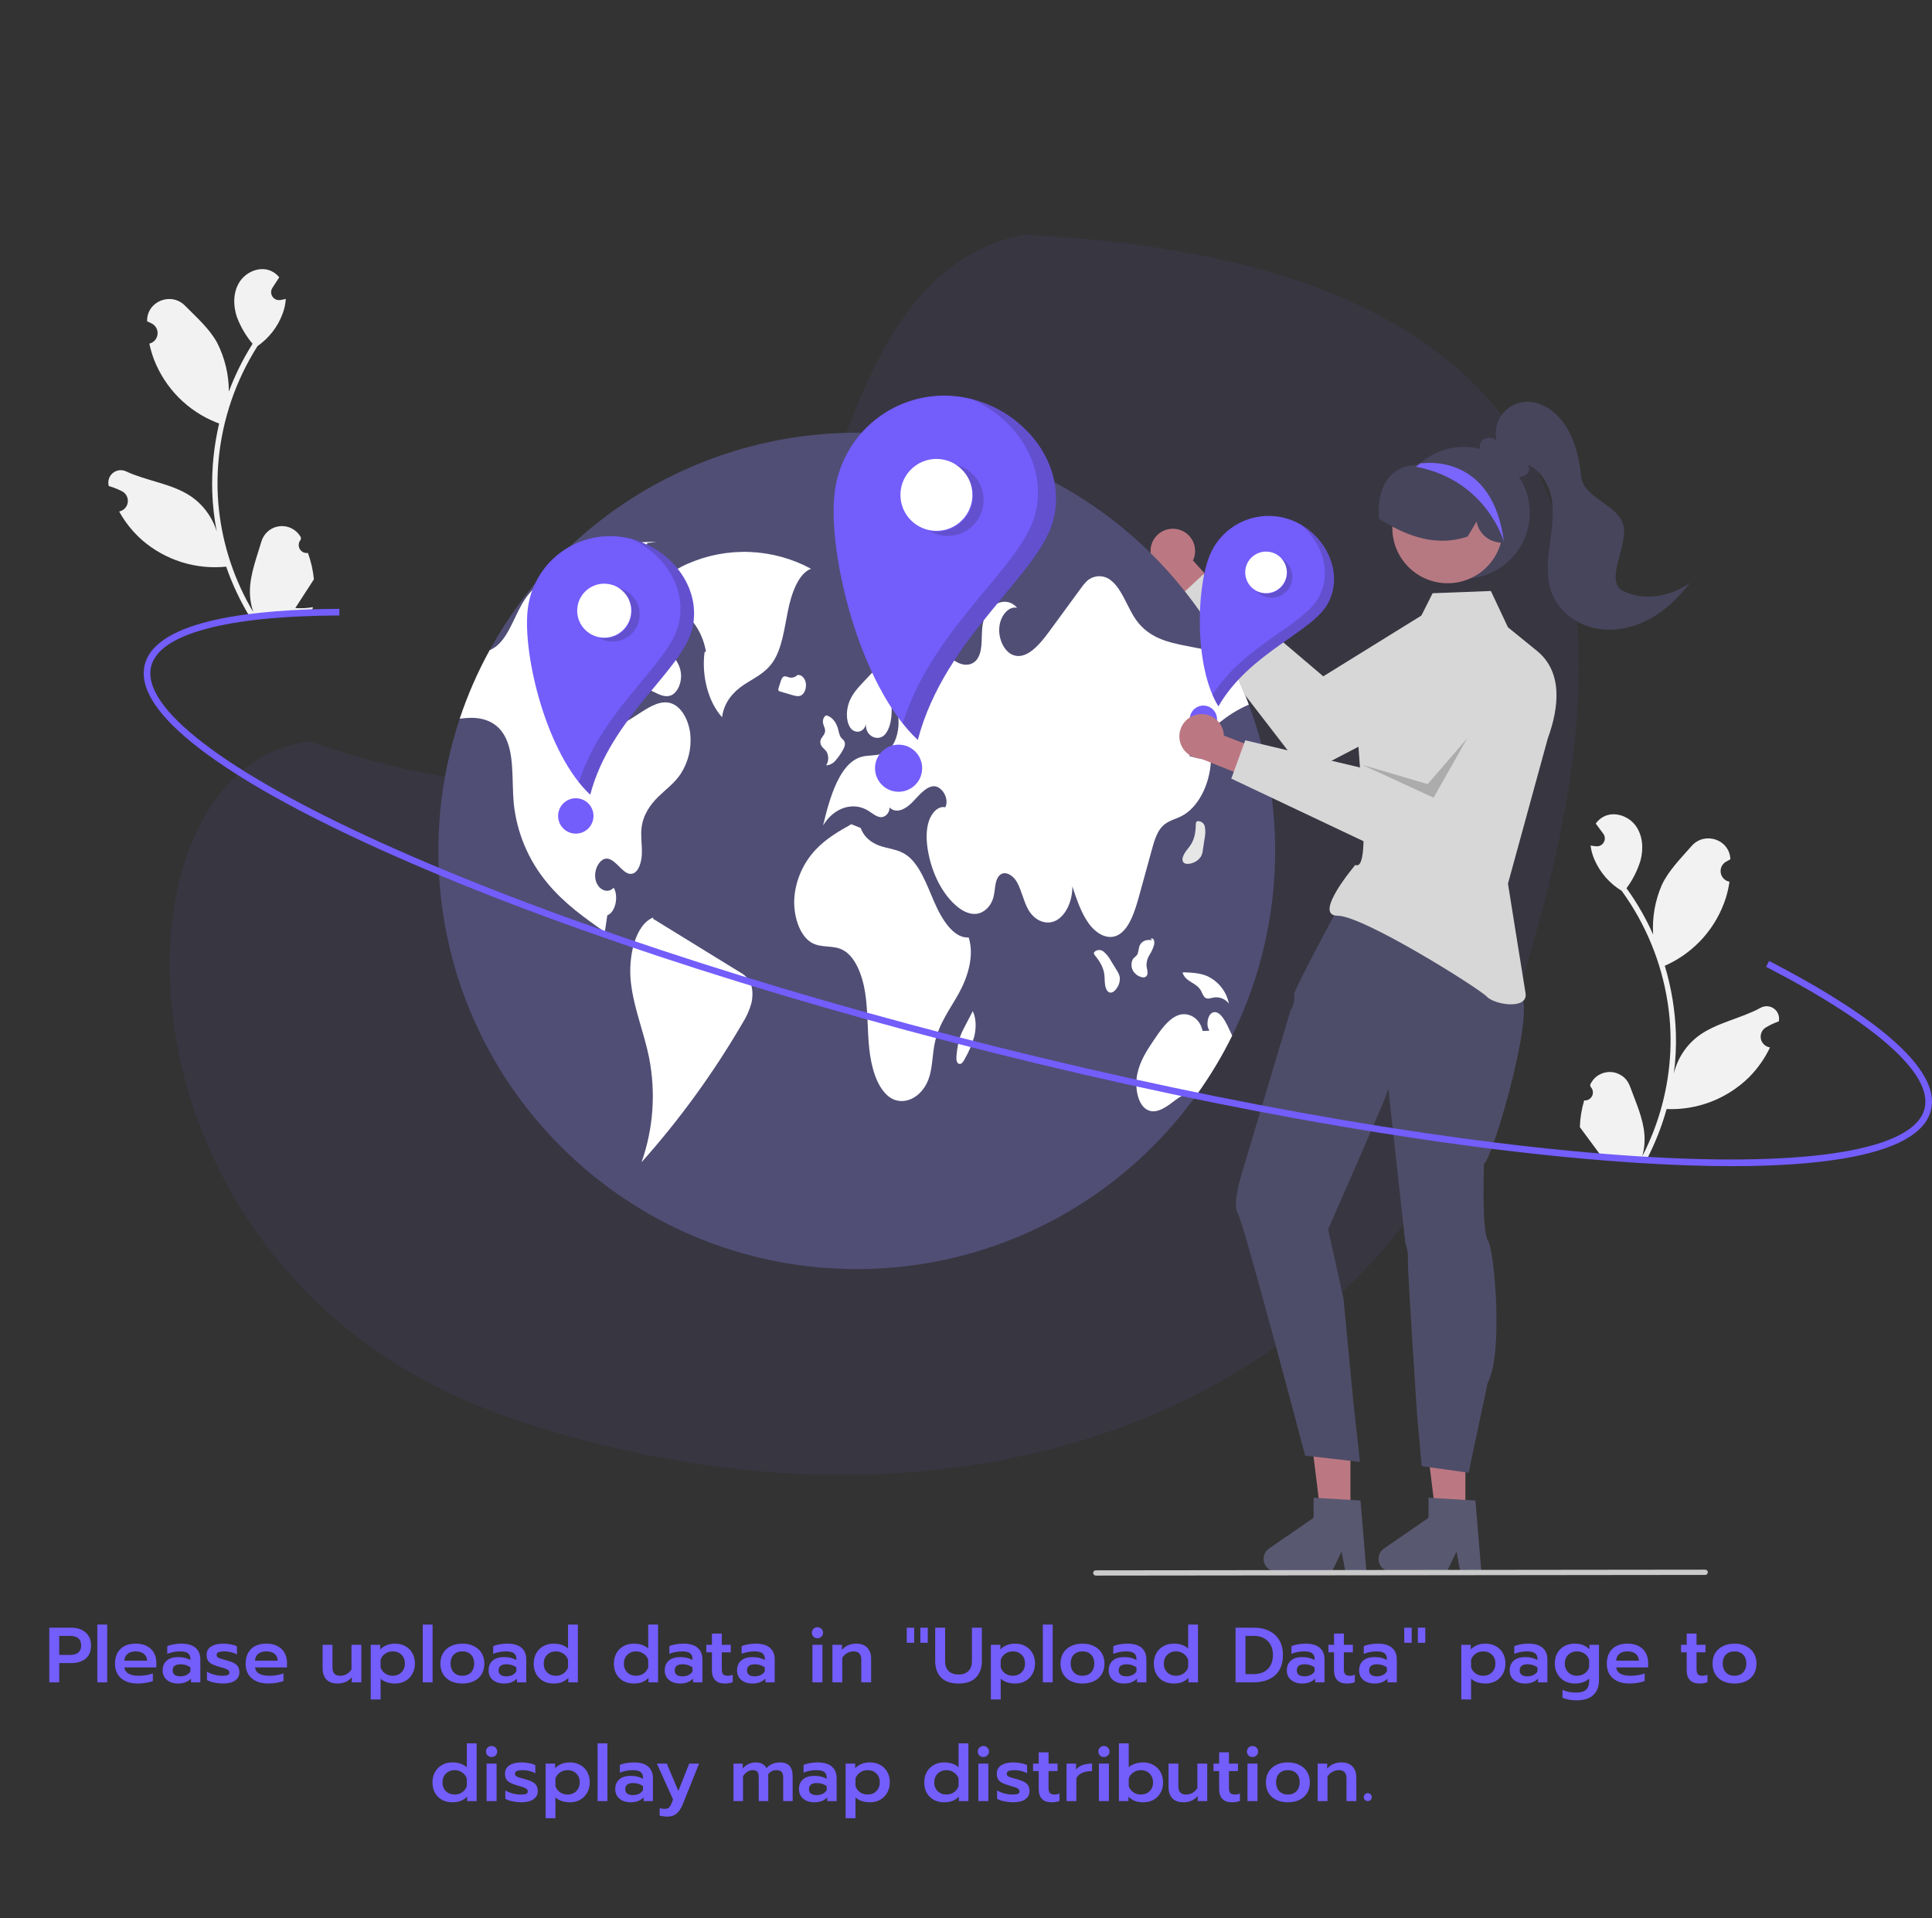 <svg width="1285" height="1276" viewBox="0 0 1285 1276" fill="none" xmlns="http://www.w3.org/2000/svg">
<rect x="0" y="0" width="1285" height="1276" fill="#333333" stroke="none"/>
<path d="M999.203 692.077C908.492 955.891 614.479 1037.72 338.876 942.952C63.272 848.186 66.245 509.506 205.944 493.115C615.82 634.05 482.666 198.192 680.475 156.098C1099.84 176.128 1089.92 428.263 999.203 692.077Z" fill="#735DFB" fill-opacity="0.07"/>
<g clip-path="url(#clip0_673_2324)">
<path d="M1053.66 731.941C1054.75 732.041 1055.84 731.806 1056.78 731.267C1057.73 730.728 1058.49 729.912 1058.95 728.928C1059.42 727.944 1059.57 726.841 1059.39 725.768C1059.21 724.694 1058.7 723.703 1057.94 722.928C1057.83 722.39 1057.75 722.004 1057.64 721.466C1057.69 721.352 1057.75 721.239 1057.8 721.126C1059.02 718.592 1060.95 716.474 1063.37 715.037C1065.79 713.6 1068.57 712.909 1071.38 713.05C1074.19 713.191 1076.89 714.158 1079.15 715.83C1081.41 717.502 1083.12 719.804 1084.08 722.446C1087.9 732.995 1092.89 743.616 1093.72 754.62C1094.09 759.484 1093.61 764.375 1092.31 769.076C1103.43 747.532 1109.79 723.849 1110.95 699.634C1111.23 693.557 1111.18 687.469 1110.78 681.399C1110.46 676.422 1109.91 671.47 1109.14 666.543C1104.97 639.811 1094.5 614.45 1078.62 592.544C1070.66 587.711 1064.38 580.555 1060.61 572.042C1059.25 568.981 1058.33 565.738 1057.9 562.416C1058.81 562.579 1059.74 562.698 1060.66 562.801C1060.95 562.83 1061.25 562.859 1061.54 562.888L1061.64 562.897C1062.65 562.99 1063.67 562.789 1064.57 562.318C1065.47 561.847 1066.21 561.126 1066.71 560.243C1067.21 559.36 1067.44 558.351 1067.38 557.339C1067.32 556.327 1066.96 555.354 1066.36 554.538C1065.99 554.03 1065.61 553.523 1065.23 553.015C1064.67 552.233 1064.08 551.464 1063.51 550.681C1063.45 550.606 1063.38 550.528 1063.33 550.446C1062.67 549.553 1062.02 548.675 1061.36 547.783C1062.72 545.875 1064.5 544.306 1066.57 543.2C1073.72 539.448 1083.19 542.718 1087.93 549.246C1092.68 555.775 1093.22 564.649 1091.1 572.432C1089.07 579.043 1085.92 585.26 1081.8 590.817C1082.16 591.317 1082.53 591.804 1082.88 592.304C1089.37 601.495 1094.94 611.3 1099.51 621.577C1098.81 610.269 1100.81 598.956 1105.33 588.569C1109.88 578.903 1117.92 570.959 1125.07 562.753C1133.65 552.896 1150.06 558.136 1150.88 571.175C1150.89 571.302 1150.89 571.428 1150.9 571.554C1149.87 572.072 1148.86 572.626 1147.88 573.216C1146.63 573.965 1145.64 575.072 1145.04 576.392C1144.44 577.712 1144.25 579.183 1144.5 580.613C1144.74 582.042 1145.42 583.364 1146.43 584.404C1147.44 585.444 1148.74 586.155 1150.17 586.442L1150.31 586.472C1149.79 590.065 1148.99 593.613 1147.93 597.086C1144.86 606.775 1139.83 615.728 1133.14 623.382C1126.46 631.036 1118.26 637.226 1109.07 641.565C1108.46 641.84 1107.88 642.115 1107.27 642.374C1111.67 656.96 1114.15 672.056 1114.66 687.282C1114.92 696.263 1114.46 705.251 1113.28 714.159L1113.34 713.844C1115.74 703.989 1121.46 695.263 1129.55 689.139C1141.56 680.183 1158.05 677.447 1170.88 670.396C1172.25 669.607 1173.81 669.225 1175.39 669.294C1176.96 669.364 1178.48 669.882 1179.78 670.788C1181.07 671.695 1182.07 672.951 1182.67 674.409C1183.27 675.867 1183.44 677.466 1183.16 679.017C1183.14 679.128 1183.12 679.238 1183.09 679.348C1181.2 680.019 1179.35 680.806 1177.55 681.707C1176.52 682.226 1175.51 682.78 1174.52 683.369C1173.28 684.119 1172.29 685.225 1171.69 686.545C1171.09 687.865 1170.9 689.336 1171.14 690.766C1171.39 692.196 1172.07 693.517 1173.08 694.557C1174.09 695.598 1175.39 696.308 1176.82 696.596L1176.96 696.625C1177.07 696.645 1177.16 696.664 1177.26 696.684C1173.73 704.12 1168.95 710.892 1163.12 716.705C1155.92 723.734 1147.37 729.221 1137.98 732.829C1128.59 736.437 1118.56 738.09 1108.51 737.686L1108.49 737.685C1105.22 749.407 1100.73 760.756 1095.1 771.551L1052.97 769.59C1052.84 769.115 1052.73 768.626 1052.61 768.151C1056.5 768.578 1060.43 768.527 1064.3 768C1061.35 764.02 1058.41 760.011 1055.46 756.031C1055.4 755.957 1055.33 755.878 1055.28 755.796C1053.78 753.76 1052.27 751.738 1050.78 749.702L1050.78 749.7C1050.97 743.681 1051.94 737.713 1053.66 731.942L1053.66 731.941Z" fill="#F2F2F2"/>
<path d="M204.8 367.785C203.724 367.952 202.623 367.785 201.645 367.305C200.667 366.826 199.861 366.058 199.334 365.105C198.808 364.152 198.587 363.06 198.703 361.977C198.818 360.895 199.263 359.874 199.978 359.053C200.054 358.51 200.108 358.119 200.184 357.576C200.123 357.466 200.063 357.356 200.002 357.246C198.633 354.792 196.568 352.798 194.068 351.513C191.569 350.228 188.745 349.71 185.951 350.024C183.158 350.338 180.519 351.471 178.368 353.279C176.216 355.087 174.647 357.49 173.857 360.187C170.7 370.951 166.376 381.86 166.22 392.895C166.153 397.773 166.933 402.625 168.526 407.236C156.094 386.42 148.286 363.175 145.63 339.078C144.969 333.03 144.648 326.951 144.667 320.867C144.687 315.879 144.926 310.903 145.384 305.939C147.902 279 156.776 253.041 171.279 230.196C178.923 224.88 184.753 217.35 187.984 208.62C189.157 205.481 189.869 202.189 190.098 198.845C189.195 199.065 188.271 199.241 187.361 199.401C187.077 199.447 186.778 199.495 186.494 199.541L186.387 199.558C185.384 199.712 184.359 199.574 183.433 199.159C182.507 198.745 181.721 198.072 181.169 197.221C180.617 196.37 180.323 195.378 180.322 194.364C180.321 193.35 180.613 192.357 181.164 191.505C181.506 190.975 181.85 190.446 182.193 189.916C182.712 189.1 183.248 188.297 183.768 187.48C183.829 187.401 183.886 187.319 183.939 187.234C184.537 186.302 185.136 185.386 185.735 184.454C184.26 182.634 182.384 181.178 180.254 180.202C172.885 176.899 163.633 180.747 159.31 187.555C154.972 194.365 154.982 203.256 157.576 210.893C160.015 217.366 163.539 223.377 167.996 228.668C167.672 229.19 167.332 229.698 167.009 230.22C161.101 239.794 156.147 249.924 152.217 260.464C152.219 249.134 149.53 237.966 144.371 227.878C139.236 218.512 130.713 211.08 123.077 203.33C113.904 194.022 97.851 200.265 97.835 213.331C97.835 213.457 97.835 213.584 97.836 213.71C98.894 214.164 99.935 214.655 100.959 215.182C102.246 215.853 103.3 216.897 103.984 218.177C104.667 219.457 104.948 220.914 104.789 222.356C104.63 223.798 104.039 225.159 103.093 226.259C102.148 227.36 100.891 228.15 99.489 228.525L99.345 228.563C100.092 232.117 101.107 235.609 102.383 239.009C106.039 248.491 111.616 257.116 118.763 264.342C125.911 271.568 134.474 277.241 143.917 281.004C144.536 281.241 145.14 281.479 145.757 281.701C142.27 296.53 140.726 311.75 141.165 326.978C141.453 335.959 142.467 344.901 144.197 353.719L144.117 353.408C141.117 343.721 134.863 335.365 126.413 329.752C113.878 321.555 97.242 319.843 84.002 313.597C82.59 312.894 81.007 312.609 79.439 312.776C77.871 312.942 76.383 313.554 75.151 314.538C73.919 315.522 72.994 316.838 72.486 318.33C71.977 319.823 71.906 321.429 72.281 322.96C72.31 323.069 72.339 323.178 72.368 323.286C74.301 323.839 76.197 324.511 78.046 325.298C79.104 325.753 80.145 326.243 81.169 326.771C82.456 327.442 83.511 328.486 84.194 329.766C84.877 331.046 85.158 332.502 84.999 333.945C84.84 335.387 84.249 336.747 83.304 337.848C82.358 338.949 81.102 339.738 79.699 340.113L79.556 340.152C79.452 340.178 79.364 340.203 79.26 340.229C83.243 347.432 88.437 353.896 94.614 359.338C102.228 365.91 111.105 370.858 120.7 373.879C130.296 376.9 140.407 377.93 150.415 376.906L150.43 376.904C154.428 388.402 159.61 399.452 165.894 409.878L207.821 405.32C207.921 404.838 208.004 404.342 208.089 403.862C204.234 404.528 200.313 404.719 196.412 404.432C199.107 400.278 201.8 396.095 204.495 391.941C204.557 391.862 204.614 391.78 204.666 391.694C206.032 389.57 207.414 387.459 208.779 385.334L208.78 385.332C208.212 379.337 206.875 373.44 204.802 367.786L204.8 367.785Z" fill="#F2F2F2"/>
<path d="M784.068 352.253C786.144 352.824 788.069 353.843 789.707 355.238C791.346 356.632 792.659 358.37 793.554 360.326C794.448 362.283 794.903 364.412 794.885 366.564C794.868 368.715 794.378 370.837 793.452 372.779L815.951 397.783L804.085 415.157L772.807 379.399C769.647 377.627 767.246 374.758 766.061 371.335C764.875 367.912 764.987 364.173 766.375 360.827C767.764 357.481 770.331 354.76 773.592 353.18C776.853 351.599 780.581 351.27 784.068 352.253Z" fill="#BC7882"/>
<path d="M994.706 413.652C992.677 410.352 990.017 407.485 986.878 405.215C983.739 402.945 980.182 401.316 976.411 400.423C972.641 399.53 968.732 399.39 964.907 400.01C961.082 400.631 957.418 402 954.124 404.04L880.128 449.85L800.309 382.028L780.45 400.511L868.627 514.869L983.232 455.149C980.557 456.542 997.937 418.91 994.706 413.652Z" fill="#D7D7D7"/>
<path d="M848.118 565.974C848.125 602.504 840.933 638.678 826.951 672.429C812.969 706.181 792.472 736.848 766.63 762.678C740.789 788.509 710.11 808.998 676.345 822.974C642.58 836.951 606.391 844.14 569.846 844.133C416.163 844.133 291.574 719.595 291.574 565.974C291.548 536.092 296.34 506.402 305.766 478.045C324.273 422.663 359.728 374.499 407.117 340.362C454.507 306.225 511.433 287.843 569.846 287.815C620.224 287.797 669.66 301.455 712.879 327.33C756.097 353.204 791.475 390.325 815.236 434.729C821.127 445.684 826.266 457.028 830.618 468.68C831.221 470.302 831.808 471.925 832.38 473.563V473.579C834.931 480.78 837.178 488.115 839.121 495.584C845.114 518.567 848.137 542.223 848.118 565.974Z" fill="#504E75"/>
<path d="M539.401 378.303C526.895 371.543 513.011 367.727 498.806 367.147C484.601 366.566 470.451 369.235 457.435 374.951C445.974 379.937 433.907 388.88 430.084 405.03C445.546 395.909 465.562 410.321 469.541 433.441L468.612 433.697C466.51 449.711 471.202 467.146 480.284 477.075C481.477 466.761 488.261 459.742 494.935 455.356C501.608 450.972 508.99 447.786 514.084 440.249C520.122 431.313 521.655 418.254 524.054 406.341C526.453 394.427 531.004 381.623 539.401 378.303Z" fill="white"/>
<path d="M452.848 514.576C448.566 521.005 442.846 525.038 437.713 530.06C432.596 535.098 427.726 541.897 426.706 550.629C426.057 556.223 427.062 561.909 426.922 567.566C426.783 573.221 424.897 579.588 421.048 580.994C414.972 583.189 410.334 571.908 404.089 571.12C399.126 570.502 394.659 578.306 396.096 585.074C397.534 591.843 404.29 594.84 408.17 590.421C411.679 596.309 409.206 606.987 403.934 608.795C403.378 612.504 402.821 616.197 402.28 619.906C388.954 610.587 375.489 601.115 364.157 587.469C351.554 572.422 343.737 553.953 341.71 534.434C340.241 518.749 342.421 500.807 335.217 488.738C329.45 479.08 319.556 476.947 310.651 477.55C309.028 477.658 307.389 477.844 305.766 478.045C311.018 462.279 317.687 447.02 325.693 432.457C327.505 431.68 329.189 430.633 330.687 429.351C338.973 422.32 342.653 408.088 349.377 398.244C349.81 397.61 350.259 396.992 350.722 396.389C357.602 387.411 366.816 382.79 375.721 378.494C395.431 368.929 415.714 359.24 436.523 360.569L430.602 361.14C423.692 380.488 416.776 399.835 409.855 419.183C408.804 422.15 407.742 425.122 406.671 428.1C402.744 439.102 398.693 450.816 399.296 463.132C399.652 470.426 402.187 478.215 407.011 480.718C411.509 483.036 416.425 480.193 420.769 477.38C422.609 476.206 424.434 475.031 426.273 473.841C432.874 469.591 440.187 465.234 447.159 468.077C453.544 470.673 458.259 479.343 459.156 488.692C459.978 497.78 457.759 506.884 452.848 514.576Z" fill="white"/>
<path d="M492.109 646.667C472.829 634.801 453.55 622.935 434.27 611.069L434.597 610.227C422.61 614.79 417.634 636.089 419.615 653.508C421.596 670.926 428.313 686.497 431.706 703.468C436.282 726.694 434.555 750.72 426.705 773.053C452.056 744.619 474.492 713.715 493.676 680.807C496.355 676.659 498.398 672.133 499.734 667.38C500.958 662.323 500.77 656.243 498.317 652.187C496.739 649.86 494.605 647.962 492.109 646.667Z" fill="white"/>
<path d="M416.019 430.791C413.972 435.392 413.184 441.528 415.042 446.288C416.939 451.15 420.95 453.348 424.643 455.177L435.296 460.455C438.84 462.211 442.66 463.985 446.273 462.54C450.63 460.798 453.652 453.969 452.87 447.63C452.038 440.883 447.784 436.243 443.85 432.291C438.344 426.762 432.838 421.232 427.333 415.702L424.23 419.501C420.874 422.773 418.097 426.591 416.019 430.791Z" fill="white"/>
<path d="M791.01 502.909C795.803 504.037 800.595 505.165 805.388 506.293C804.553 522.473 796.53 537.447 785.77 542.871C781.286 545.127 776.293 545.962 772.583 550.181C769.228 554.013 767.527 559.978 765.966 565.68C763.23 575.632 760.493 585.584 757.757 595.536C754.82 606.26 751.048 618.175 743.411 622.038C736.856 625.361 729.358 621.296 724.318 614.481C719.278 607.667 716.202 598.503 713.218 589.571C713.404 599.306 708.874 608.857 702.458 612.241C696.027 615.625 688.204 612.565 683.907 605.009C680.815 599.585 679.532 592.43 676.502 586.928C673.472 581.427 667.118 578.275 663.809 583.436C661.63 586.867 661.908 592.121 660.826 596.479C659.141 603.247 654.039 607.497 648.984 607.868C643.944 608.239 639.028 605.333 634.807 601.393C626.104 593.233 619.688 580.284 617.199 565.896C616.101 559.483 615.792 552.499 617.694 546.487C619.595 540.476 624.187 535.84 628.747 536.983C631.746 530.647 625.825 522.241 620.492 522.983C615.143 523.724 610.953 529.457 606.563 533.862C602.188 538.266 596.066 541.465 591.66 537.091C591.691 541.156 588.382 543.845 585.522 543.505C582.677 543.18 580.142 540.893 577.53 539.27C567.435 532.981 554.619 537.153 547.445 549.052C551.929 529.983 558.499 508.101 572.273 503.62C577.901 501.781 584.038 503.295 589.356 500.112C598.771 494.471 600.673 473.161 592.541 464.368C593.577 472.682 593.376 482.387 588.985 488.074C584.595 493.76 575.381 490.051 575.937 481.645C574.67 487.44 568.362 488.321 565.456 483.87C562.534 479.42 562.781 472.141 564.853 466.825C566.924 461.509 570.449 457.692 573.866 454.03C581.209 446.164 588.66 438.206 597.163 433.261C605.681 428.316 615.514 426.647 624.047 431.561C628.546 434.157 632.504 438.484 637.095 440.771C641.687 443.074 647.515 442.78 650.561 437.402C653.977 431.406 652.369 422.505 653.637 415.01C655.91 401.767 669.158 395.57 676.502 404.317C671.014 402.91 665.34 409.401 664.659 417.267C663.964 425.132 667.937 433.075 673.255 435.455C682.191 439.411 690.941 429.459 697.697 420.249C704.746 410.606 711.806 400.969 718.876 391.336C720.005 389.696 721.272 388.155 722.664 386.731C724.878 384.573 727.83 383.338 730.922 383.275C734.013 383.212 737.013 384.326 739.314 386.391C746.456 392.217 749.811 404.162 755.67 412.383C764.173 424.329 776.896 427.234 788.738 429.552C797.565 431.267 806.398 432.993 815.236 434.729C821.127 445.684 826.266 457.027 830.618 468.68C815.653 475.031 801.847 486.915 791.01 502.909Z" fill="white"/>
<path d="M819.549 688.843C812.925 702.286 805.222 715.17 796.514 727.368C790.949 724.988 784.966 729.238 779.756 733.225C774.314 737.397 767.775 741.461 762.194 737.66C756.489 733.766 754.65 722.871 756.458 714.233C758.267 705.61 762.781 698.748 767.156 692.227C771.794 685.304 776.757 678.118 783.203 675.429C789.666 672.74 797.967 676.542 799.853 685.721L804.429 685.567C801.863 682.043 803.208 674.749 806.656 673.467C810.629 671.968 814.076 677.423 816.426 682.244C817.477 684.423 818.544 686.618 819.549 688.843Z" fill="white"/>
<path d="M644.29 623.569C634.455 624.188 626.664 612.084 621.486 600.177C616.309 588.27 611.585 574.653 602.71 568.592C597.639 565.129 591.858 564.654 586.357 562.976C580.857 561.298 575.1 557.825 572.47 550.754L566.231 548.234C557.991 552.866 549.642 557.582 542.542 565.118C534.578 573.574 529.618 584.413 528.426 595.965C527.235 608.449 531.636 622.369 539.86 627.058C546.358 630.764 553.923 628.428 560.505 631.821C568.729 636.059 573.611 648.371 575.459 660.527C577.308 672.683 576.839 685.317 578.161 697.611C579.484 709.905 583.128 722.698 590.67 728.998C600.107 736.882 613.955 730.331 618.19 715.979C620.267 708.939 620.195 700.996 621.748 693.688C624.484 680.819 631.866 671.271 637.721 660.714C643.576 650.158 648.185 635.82 644.29 623.569Z" fill="white"/>
<path d="M547.097 497.113C548.015 497.957 548.871 498.865 549.659 499.831C550.474 501.237 550.891 502.838 550.863 504.463C550.835 506.088 550.365 507.675 549.501 509.052C550.686 508.985 551.844 508.672 552.902 508.135C553.96 507.598 554.895 506.847 555.648 505.93C557.443 503.886 559.022 501.662 560.36 499.294C561.363 497.659 562.43 495.448 561.749 493.506C561.285 492.181 560.186 491.615 559.416 490.618C558.195 489.038 557.892 486.529 557.26 484.36C555.895 479.676 552.626 476.232 549.077 475.739L549.57 475.833C548.087 476.341 547.052 478.694 547.38 480.812C547.678 482.74 548.918 484.341 548.795 486.308C548.617 489.136 545.79 490.463 545.615 493.292C545.588 494.711 546.12 496.083 547.097 497.113Z" fill="white"/>
<path d="M530.245 449.053C530.26 449.049 530.275 449.048 530.289 449.044C530.592 448.769 530.872 448.47 531.128 448.151L530.245 449.053Z" fill="#E6E6E6"/>
<path d="M533.195 462.328C535.37 460.93 536.584 457.064 535.865 453.828C535.151 450.613 532.622 448.45 530.289 449.044C529.612 449.73 528.772 450.233 527.848 450.505C526.924 450.777 525.945 450.809 525.005 450.599C523.563 450.228 521.979 449.273 520.729 450.359C520.013 451.17 519.512 452.147 519.272 453.202C518.809 454.622 518.346 456.043 517.883 457.463C517.663 457.972 517.606 458.536 517.719 459.078C517.808 459.295 517.951 459.486 518.135 459.632C518.318 459.778 518.537 459.875 518.768 459.912C521.546 460.731 524.324 461.549 527.102 462.368C529.126 462.964 531.311 463.539 533.195 462.328Z" fill="white"/>
<path d="M742.891 645.602C741.607 643.501 740.323 641.4 739.039 639.298C737.778 636.865 736.054 634.701 733.963 632.927C733.503 632.543 732.971 632.254 732.398 632.077C731.825 631.901 731.223 631.841 730.626 631.9C730.03 631.96 729.451 632.139 728.925 632.425C728.398 632.712 727.934 633.1 727.56 633.569L727.716 634.769C730.643 638.439 733.739 642.517 734.482 647.964C734.775 650.112 734.673 652.334 734.929 654.491C735.186 656.648 735.916 658.884 737.308 659.814C739.33 661.165 741.704 659.174 743.143 656.745C744.43 654.75 745.007 652.38 744.781 650.017C744.461 648.431 743.817 646.929 742.891 645.602Z" fill="white"/>
<path d="M800.036 565.35C800.407 562.916 800.778 560.482 801.15 558.048C801.753 555.374 801.828 552.609 801.371 549.906C801.267 549.316 801.046 548.752 800.721 548.249C800.397 547.745 799.974 547.311 799.48 546.973C798.985 546.634 798.427 546.398 797.84 546.279C797.252 546.159 796.647 546.158 796.059 546.275L795.405 547.294C795.28 551.986 795.022 557.099 792.081 561.744C790.921 563.575 789.411 565.21 788.218 567.026C787.025 568.841 786.142 571.022 786.609 572.63C787.286 574.964 790.384 574.969 793.05 574.037C795.32 573.339 797.288 571.897 798.638 569.944C799.414 568.525 799.89 566.961 800.036 565.35Z" fill="#E6E6E6"/>
<path d="M763.033 648.337C763.661 646.533 762.755 644.464 762.563 642.47C762.472 639.895 763.154 637.352 764.524 635.169C765.884 633.109 766.915 630.851 767.579 628.474C767.859 627.391 767.808 626.249 767.432 625.195C767.007 624.241 765.978 623.806 765.388 624.561L766.651 625.375C764.945 625.07 763.192 625.155 761.523 625.623C760.571 625.987 759.721 626.575 759.044 627.338C758.368 628.1 757.885 629.014 757.636 630.002C757.428 631.544 757.087 633.064 756.617 634.546C755.863 636.095 754.404 636.61 753.487 637.97C752.862 639.175 752.547 640.516 752.569 641.874C752.592 643.231 752.952 644.561 753.616 645.745C754.768 647.681 756.598 649.12 758.752 649.782C760.295 650.336 762.327 650.365 763.033 648.337Z" fill="white"/>
<path d="M798.903 659.155C799.461 660.606 800.208 661.977 801.126 663.232C802.843 664.962 805.177 663.899 807.26 663.479C809.15 663.18 811.087 663.399 812.863 664.111C814.639 664.823 816.19 666.003 817.35 667.524C816.542 663.496 814.779 659.721 812.208 656.516C809.638 653.311 806.336 650.769 802.579 649.104C797.668 647.102 792.496 646.909 787.389 646.729L786.506 646.955C788.754 653.496 795.813 653.35 798.903 659.155Z" fill="white"/>
<path d="M646.981 672.533L646.994 672.562C647.08 672.397 647.165 672.233 647.251 672.068L646.981 672.533Z" fill="#E6E6E6"/>
<path d="M641.54 683.062C640.353 685.216 639.332 687.457 638.487 689.765C637.367 693.505 636.626 697.348 636.274 701.236C635.998 703.446 635.912 706.27 637.298 707.347C637.696 707.611 638.176 707.721 638.649 707.657C639.122 707.592 639.556 707.358 639.869 706.998C640.639 706.184 641.268 705.248 641.733 704.228C644.456 699.54 646.57 694.524 648.025 689.302C649.351 683.801 649.338 677.325 646.994 672.562C645.176 676.062 643.358 679.562 641.54 683.062Z" fill="white"/>
<path d="M589.044 402.56C589.909 403.405 591.001 403.978 592.188 404.209C593.374 404.441 594.602 404.32 595.721 403.863C598.037 402.85 600.162 401.447 602.003 399.715C603.527 398.587 604.82 397.178 605.811 395.562C606.357 394.597 606.707 393.533 606.841 392.432C606.975 391.331 606.889 390.214 606.59 389.146C605.73 386.631 603.547 385.788 601.621 385.217C598.538 384.303 595.455 383.389 592.372 382.475L594.602 380.466C592.307 379.235 589.769 381.52 588.334 384.348C587.415 386.195 586.774 388.168 586.432 390.203C585.664 394.642 586.415 399.929 589.044 402.56Z" fill="#E6E6E6"/>
<path d="M643.477 384.294C644.346 385.252 645.547 385.843 646.836 385.948C648.125 386.053 649.406 385.663 650.418 384.859C651.29 384.204 652.014 383.374 652.543 382.422C653.072 381.469 653.394 380.416 653.489 379.331C653.707 376.907 652.508 374.212 650.795 374.003L651.187 371.733C647.888 371.138 643.828 371.018 642.06 375.023C641.464 376.557 641.281 378.221 641.53 379.848C641.778 381.475 642.45 383.008 643.477 384.294Z" fill="#E6E6E6"/>
<path d="M636.206 263.596C616.864 261.415 597.449 267.004 582.23 279.133C567.011 291.261 557.236 308.936 555.054 328.269C550.511 368.529 571.729 455.953 610.415 492.143C628.63 422.806 692.459 381.679 700.905 344.715C709.929 305.217 676.481 268.138 636.206 263.596Z" fill="#735DFB"/>
<path d="M622.829 353.097C636.047 353.097 646.763 342.385 646.763 329.172C646.763 315.959 636.047 305.248 622.829 305.248C609.61 305.248 598.895 315.959 598.895 329.172C598.895 342.385 609.61 353.097 622.829 353.097Z" fill="white"/>
<path d="M597.663 526.639C606.321 526.639 613.339 519.623 613.339 510.969C613.339 502.314 606.321 495.299 597.663 495.299C589.005 495.299 581.987 502.314 581.987 510.969C581.987 519.623 589.005 526.639 597.663 526.639Z" fill="#735DFB"/>
<path opacity="0.2" d="M642.632 312.032C645.326 313.65 647.675 315.783 649.544 318.308C651.414 320.834 652.767 323.703 653.528 326.751C654.288 329.8 654.44 332.968 653.976 336.075C653.511 339.182 652.439 342.168 650.82 344.861C649.201 347.554 647.067 349.901 644.541 351.77C642.014 353.639 639.144 354.992 636.094 355.752C629.935 357.287 623.418 356.313 617.977 353.045C623.525 354.278 629.331 353.498 634.355 350.844C639.38 348.19 643.295 343.835 645.401 338.558C647.507 333.282 647.666 327.429 645.848 322.046C644.031 316.663 640.357 312.103 635.483 309.181C638.005 309.739 640.419 310.702 642.632 312.032Z" fill="#231F20"/>
<path opacity="0.2" d="M700.999 344.792C692.553 381.756 628.724 422.883 610.508 492.22C606.87 488.784 603.491 485.084 600.399 481.149C620.868 415.974 680.724 376.372 688.884 340.658C696.188 308.693 675.672 278.315 646.234 265.482C681.869 274.436 709.269 308.596 700.999 344.792Z" fill="#231F20"/>
<path d="M411.918 356.946C397.393 355.308 382.813 359.505 371.384 368.613C359.955 377.722 352.614 390.995 350.976 405.513C347.564 435.747 363.498 501.399 392.55 528.577C406.229 476.507 454.162 445.622 460.505 417.863C467.282 388.202 442.163 360.357 411.918 356.946Z" fill="#735DFB"/>
<path d="M401.872 424.158C411.799 424.158 419.846 416.114 419.846 406.192C419.846 396.269 411.799 388.225 401.872 388.225C391.946 388.225 383.898 396.269 383.898 406.192C383.898 416.114 391.946 424.158 401.872 424.158Z" fill="white"/>
<path d="M382.974 554.482C389.475 554.482 394.746 549.213 394.746 542.714C394.746 536.215 389.475 530.947 382.974 530.947C376.472 530.947 371.201 536.215 371.201 542.714C371.201 549.213 376.472 554.482 382.974 554.482Z" fill="#735DFB"/>
<path opacity="0.2" d="M416.744 393.319C418.767 394.535 420.531 396.136 421.935 398.033C423.339 399.93 424.355 402.084 424.926 404.373C425.497 406.663 425.611 409.042 425.262 411.375C424.913 413.709 424.108 415.951 422.892 417.973C421.677 419.995 420.074 421.758 418.177 423.162C416.28 424.565 414.124 425.581 411.834 426.152C409.544 426.723 407.164 426.837 404.829 426.488C402.495 426.139 400.252 425.334 398.229 424.119C402.395 425.045 406.755 424.459 410.528 422.466C414.301 420.473 417.242 417.202 418.823 413.24C420.404 409.278 420.524 404.882 419.159 400.84C417.794 396.798 415.035 393.373 411.375 391.179C413.269 391.598 415.081 392.321 416.744 393.319Z" fill="#231F20"/>
<path opacity="0.2" d="M460.575 417.922C454.233 445.68 406.299 476.565 392.62 528.635C389.888 526.054 387.35 523.276 385.028 520.321C400.399 471.377 445.349 441.637 451.477 414.817C456.962 390.812 441.556 367.999 419.449 358.362C446.209 365.087 466.786 390.74 460.575 417.922Z" fill="#231F20"/>
<path d="M974.638 1007.79H954.904L945.515 931.703L974.642 931.704L974.638 1007.79Z" fill="#BC7882"/>
<path d="M985.254 1045.25H971.251L968.751 1032.03L962.35 1045.25H925.21C923.429 1045.25 921.696 1044.68 920.262 1043.62C918.828 1042.57 917.768 1041.08 917.239 1039.39C916.709 1037.69 916.736 1035.86 917.317 1034.18C917.897 1032.5 919.001 1031.05 920.466 1030.03L950.125 1009.56V996.199L981.321 998.06L985.254 1045.25Z" fill="#595871"/>
<path d="M898.201 1007.79H878.467L869.078 931.703L898.205 931.704L898.201 1007.79Z" fill="#BC7882"/>
<path d="M908.817 1045.25H894.814L892.314 1032.03L885.913 1045.25H848.773C846.992 1045.25 845.259 1044.68 843.825 1043.62C842.391 1042.57 841.331 1041.08 840.802 1039.39C840.272 1037.69 840.299 1035.86 840.88 1034.18C841.46 1032.5 842.564 1031.05 844.029 1030.03L873.688 1009.56V996.199L904.884 998.06L908.817 1045.25Z" fill="#595871"/>
<path d="M823.227 806.901C827.004 812.563 868.088 968.225 868.088 968.225L904.517 972.378L900.193 933.212L893.584 863.903L883.35 817.641C883.35 817.641 919.491 735.421 921.776 728.871L923.4 724.171L934.692 826.606C936.034 830.263 936.618 834.155 936.41 838.045C936.07 844.443 942.491 940.706 942.491 940.706L945.577 975.228L976.789 979.562L989.452 919.83C1000.03 900.426 993.965 831.476 989.641 825.058C985.317 818.641 987.035 773.945 987.035 773.945C992.557 772.002 1025.48 659.767 1009.01 660.43C1010.07 654.447 1010.9 649.105 1010.9 649.105L982.314 626.059L910.768 607.467L892.717 598.803C892.717 598.803 860.479 658.392 860.8 661.355C861.244 665.108 860.384 668.9 858.364 672.095L825.814 780.985C825.814 780.985 819.413 801.182 823.227 806.901Z" fill="#4E4D69"/>
<path d="M1002.98 417.251L991.593 393.095L952.854 394.583L940.218 419.714C940.218 419.714 904.106 462.828 902.937 476.848C901.467 494.48 913.685 580.895 901.467 575.294C901.467 575.294 872.664 609.089 889.708 609.089C906.751 609.089 983.847 657.466 988.905 662.906C993.964 668.346 1016.55 671.874 1014.65 660.516C1012.76 649.158 1002.98 587.734 1002.98 587.734L1029.46 491.149C1037.08 470.296 1039.46 446.906 1022.23 432.899L1002.98 417.251Z" fill="#D7D7D7"/>
<path d="M859.481 346.153C854.299 344.097 848.763 343.081 843.189 343.164C837.614 343.246 832.111 344.425 826.993 346.634C821.874 348.843 817.241 352.038 813.358 356.036C809.475 360.035 806.417 364.758 804.361 369.938C795.71 391.721 794.277 443.741 810.374 469.812C831.072 433.873 872.948 420.602 883.276 401.251C894.312 380.573 881.273 354.799 859.481 346.153Z" fill="#735DFB"/>
<path d="M842.055 394.566C849.701 394.566 855.9 388.37 855.9 380.727C855.9 373.083 849.701 366.887 842.055 366.887C834.408 366.887 828.21 373.083 828.21 380.727C828.21 388.37 834.408 394.566 842.055 394.566Z" fill="white"/>
<path d="M800.397 487.45C805.406 487.45 809.466 483.392 809.466 478.385C809.466 473.379 805.406 469.321 800.397 469.321C795.389 469.321 791.329 473.379 791.329 478.385C791.329 483.392 795.389 487.45 800.397 487.45Z" fill="#735DFB"/>
<path opacity="0.2" d="M855.712 374.164C858.249 376.815 859.629 380.364 859.549 384.031C859.469 387.698 857.936 391.184 855.287 393.722C852.638 396.26 849.089 397.643 845.42 397.567C841.751 397.491 838.263 395.962 835.721 393.316C838.63 394.847 841.99 395.292 845.197 394.573C848.405 393.854 851.252 392.017 853.229 389.391C855.206 386.766 856.183 383.522 855.986 380.242C855.79 376.962 854.431 373.859 852.155 371.488C853.477 372.183 854.679 373.086 855.712 374.164Z" fill="#231F20"/>
<path opacity="0.2" d="M883.316 401.308C872.988 420.66 831.113 433.93 810.415 469.87C808.906 467.399 807.582 464.821 806.453 462.156C827.777 428.882 867.203 415.859 877.182 397.162C886.114 380.428 879.275 360.358 864.793 348.727C883.323 359.133 893.43 382.359 883.316 401.308Z" fill="#231F20"/>
<path d="M796.31 475.264C798.418 474.83 800.596 474.863 802.69 475.361C804.784 475.859 806.743 476.81 808.43 478.146C810.117 479.483 811.489 481.173 812.452 483.098C813.414 485.022 813.943 487.134 814 489.285L845.411 501.337L842.739 522.203L798.621 504.561C795 504.418 791.557 502.952 788.945 500.441C786.333 497.931 784.733 494.549 784.448 490.938C784.163 487.327 785.213 483.737 787.4 480.848C789.586 477.959 792.756 475.973 796.31 475.264Z" fill="#BC7882"/>
<path d="M1015.78 432.264C1012.47 430.246 1008.8 428.9 1004.97 428.304C1001.14 427.708 997.236 427.873 993.471 428.791C989.707 429.708 986.16 431.359 983.036 433.649C979.911 435.94 977.269 438.824 975.262 442.137L930.177 516.558L828.242 492.405L818.955 517.891L949.494 579.7L1015.61 474.44C1025.51 460.535 1030.35 441.157 1015.78 432.264Z" fill="#D7D7D7"/>
<path d="M1017.47 341.059C1017.47 348.231 1015.71 355.295 1012.34 361.63C1008.98 367.965 1004.11 373.377 998.16 377.391C992.213 381.405 985.371 383.898 978.235 384.652C971.099 385.406 963.887 384.398 957.232 381.715C950.577 379.032 944.683 374.758 940.066 369.267C935.45 363.775 932.252 357.235 930.755 350.22C929.257 343.205 929.505 335.93 931.477 329.033C933.449 322.137 937.084 315.829 942.064 310.665L942.274 310.455C942.625 310.086 942.976 309.718 943.344 309.368C943.346 309.368 943.349 309.367 943.351 309.366C943.353 309.366 943.355 309.364 943.356 309.363C943.358 309.361 943.359 309.359 943.36 309.357C943.361 309.355 943.361 309.353 943.361 309.35C943.817 308.93 944.273 308.509 944.747 308.106C951.081 302.554 958.882 298.946 967.216 297.711C975.549 296.477 984.062 297.67 991.734 301.147C999.407 304.624 1005.91 310.238 1010.48 317.316C1015.04 324.395 1017.47 332.638 1017.47 341.059Z" fill="#47455C"/>
<path d="M962.827 387.942C983.129 387.942 999.587 371.491 999.587 351.197C999.587 330.904 983.129 314.452 962.827 314.452C942.525 314.452 926.067 330.904 926.067 351.197C926.067 371.491 942.525 387.942 962.827 387.942Z" fill="#B67982"/>
<path d="M1001.86 361.676L995.772 360.601C992.369 359.983 989.236 358.34 986.791 355.894C984.347 353.447 982.708 350.313 982.095 346.91L976.152 356.867L975.892 356.953C961.732 361.652 947 360.247 930.862 352.662C926.248 350.474 921.772 348.007 917.459 345.275L917.14 345.076L917.114 344.702C916.292 332.749 918.975 322.762 924.672 316.583C926.859 314.258 929.514 312.421 932.461 311.193C935.408 309.965 938.581 309.374 941.773 309.457C942 309.398 942.209 309.283 942.38 309.122C942.462 309.062 942.544 309.002 942.626 308.946V308.884L943.048 308.685C943.955 308.259 944.879 307.851 945.804 307.478C953.078 304.663 960.998 303.957 968.656 305.441C976.313 306.924 983.396 310.537 989.091 315.865C1000.41 326.67 1005.61 344.804 1002.01 360.99L1001.86 361.676Z" fill="#47455C"/>
<path d="M1079.4 392.983C1066.89 386.529 1082.98 363.105 1079.74 349.41C1076.51 335.714 1053.23 331.309 1051.75 317.316C1050.26 303.322 1046.77 288.89 1037.54 278.272C1031.63 271.486 1022.94 266.478 1013.98 267.327C1010.95 267.615 1008.02 268.552 1005.38 270.074C1002.75 271.597 1000.47 273.669 998.712 276.15C996.95 278.631 995.744 281.462 995.176 284.451C994.608 287.44 994.691 290.516 995.419 293.47C992.869 289.859 986.271 290.642 984.637 294.749C983.185 298.401 986.393 302.824 990.168 303.147C995.108 309.245 1000.76 315.717 1008.5 316.947C1009.74 317.23 1011.02 317.229 1012.25 316.945C1013.48 316.66 1014.63 316.1 1015.62 315.305C1017.44 313.557 1017.58 310.063 1015.42 308.757C1025.15 312.619 1030.85 323.13 1032.29 333.49C1033.73 343.85 1031.74 354.333 1030.42 364.71C1029.11 375.088 1028.54 386.004 1032.61 395.641C1037.42 407.027 1048.49 415.187 1060.58 417.804C1072.66 420.421 1085.53 417.863 1096.47 412.101C1107.41 406.338 1116.53 397.54 1123.98 387.678C1111.14 396.788 1093.39 400.201 1079.4 392.983Z" fill="#47455C"/>
<path d="M1000.3 360.655C1000.3 360.655 989.409 320.025 942.73 310.647C942.678 310.63 942.502 310.56 942.274 310.455C942.134 310.367 941.959 310.279 941.783 310.192C942.309 309.894 942.818 309.631 943.344 309.368L943.351 309.367L943.356 309.363L943.36 309.357L943.361 309.35C943.817 308.93 944.273 308.509 944.747 308.106L946.079 308.158C946.079 308.158 992.916 300.744 1000.3 360.655Z" fill="#7A65FD"/>
<path opacity="0.2" d="M975.918 491.026L949.554 521.558L905.993 508.7L953.482 530.575L975.918 491.026Z" fill="black"/>
<path d="M1134.16 1047.55L728.823 1048C728.36 1048 727.916 1047.81 727.589 1047.49C727.261 1047.16 727.078 1046.71 727.078 1046.25C727.078 1045.79 727.261 1045.34 727.589 1045.02C727.916 1044.69 728.36 1044.5 728.823 1044.5L1134.16 1044.05C1134.62 1044.05 1135.07 1044.23 1135.4 1044.56C1135.73 1044.89 1135.91 1045.33 1135.91 1045.8C1135.91 1046.26 1135.73 1046.71 1135.4 1047.04C1135.07 1047.36 1134.62 1047.55 1134.16 1047.55Z" fill="#CACACA"/>
<path d="M1151.95 775.661C1132.97 775.661 1112.17 774.944 1089.54 773.51C972.515 766.081 820.929 740.254 662.707 700.789C504.485 661.323 358.531 612.93 251.732 564.53C199.707 540.951 159.778 518.633 133.056 498.192C104.764 476.553 92.388 457.691 96.272 442.132C103.839 411.821 170.844 405.19 225.721 404.965L225.74 409.373C150.379 409.682 105.919 421.696 100.551 443.2C93.713 470.589 149.481 513.348 253.553 560.515C360.117 608.809 505.803 657.108 663.775 696.513C821.745 735.915 973.053 761.698 1089.82 769.11C1203.86 776.351 1273.19 764.794 1280.03 737.405C1285.7 714.664 1248.28 681.165 1174.65 643.075L1176.67 639.161C1230.17 666.837 1292.28 706.532 1284.3 738.472C1280.42 754.031 1260.63 764.869 1225.48 770.684C1205.45 773.999 1180.84 775.661 1151.95 775.661Z" fill="#735DFB"/>
</g>
<path d="M32.796 1082.65H47.356C51.342 1082.65 54.532 1083.71 56.924 1085.82C59.35 1087.94 60.564 1090.83 60.564 1094.51C60.564 1098.32 59.368 1101.23 56.976 1103.24C54.584 1105.22 51.36 1106.21 47.304 1106.21H39.4V1119H32.796V1082.65ZM46.524 1100.75C51.481 1100.75 53.96 1098.67 53.96 1094.51C53.96 1090.24 51.481 1088.11 46.524 1088.11H39.4V1100.75H46.524ZM64.737 1080.57H71.289V1119H64.737V1080.57ZM91.574 1119.78C86.929 1119.78 83.254 1118.62 80.55 1116.3C77.846 1113.97 76.494 1110.73 76.494 1106.57C76.494 1102.48 77.69 1099.24 80.082 1096.85C82.474 1094.46 85.889 1093.26 90.326 1093.26C93.238 1093.26 95.717 1093.81 97.762 1094.92C99.842 1096.03 101.402 1097.56 102.442 1099.5C103.482 1101.41 104.002 1103.59 104.002 1106.05V1109.07H82.734C83.185 1112.78 86.409 1114.63 92.406 1114.63C94.001 1114.63 95.63 1114.49 97.294 1114.22C98.958 1113.94 100.414 1113.56 101.662 1113.07V1118.12C100.483 1118.6 98.958 1119 97.086 1119.31C95.249 1119.62 93.411 1119.78 91.574 1119.78ZM97.814 1104.6C97.745 1102.62 97.034 1101.09 95.682 1100.02C94.365 1098.95 92.545 1098.41 90.222 1098.41C87.934 1098.41 86.131 1098.96 84.814 1100.07C83.497 1101.18 82.803 1102.69 82.734 1104.6H97.814ZM118.374 1119.78C115.392 1119.78 112.948 1119 111.042 1117.44C109.135 1115.85 108.182 1113.71 108.182 1111.04C108.182 1108.27 109.083 1106.1 110.886 1104.54C112.688 1102.98 115.219 1102.2 118.478 1102.2C121.632 1102.2 124.354 1102.85 126.642 1104.13V1103.45C126.642 1101.68 126.087 1100.4 124.978 1099.6C123.903 1098.81 122.152 1098.41 119.726 1098.41C118.2 1098.41 116.692 1098.56 115.202 1098.88C113.711 1099.15 112.394 1099.55 111.25 1100.07V1094.92C112.29 1094.44 113.676 1094.04 115.41 1093.73C117.178 1093.42 118.876 1093.26 120.506 1093.26C124.839 1093.26 128.046 1094.2 130.126 1096.07C132.206 1097.91 133.246 1100.47 133.246 1103.76V1119H127.058V1116.56C125.983 1117.6 124.752 1118.39 123.366 1118.95C122.014 1119.5 120.35 1119.78 118.374 1119.78ZM119.986 1115C121.442 1115 122.759 1114.72 123.938 1114.16C125.116 1113.57 126.018 1112.78 126.642 1111.77V1109.02C124.735 1107.66 122.551 1106.99 120.09 1106.99C116.588 1106.99 114.838 1108.34 114.838 1111.04C114.838 1112.36 115.271 1113.35 116.138 1114.01C117.039 1114.67 118.322 1115 119.986 1115ZM148.196 1119.78C146.393 1119.78 144.469 1119.57 142.424 1119.16C140.378 1118.74 138.784 1118.17 137.64 1117.44V1111.88C138.992 1112.71 140.604 1113.38 142.476 1113.9C144.348 1114.39 146.116 1114.63 147.78 1114.63C149.444 1114.63 150.657 1114.49 151.42 1114.22C152.182 1113.9 152.564 1113.35 152.564 1112.55C152.564 1111.93 152.356 1111.43 151.94 1111.04C151.558 1110.63 150.917 1110.26 150.016 1109.95C149.149 1109.61 147.797 1109.19 145.96 1108.7C143.88 1108.11 142.233 1107.51 141.02 1106.88C139.841 1106.26 138.94 1105.48 138.316 1104.54C137.726 1103.57 137.432 1102.33 137.432 1100.8C137.432 1098.3 138.42 1096.43 140.396 1095.18C142.372 1093.9 145.041 1093.26 148.404 1093.26C150.137 1093.26 151.853 1093.43 153.552 1093.78C155.285 1094.09 156.637 1094.54 157.608 1095.13V1100.49C156.568 1099.86 155.302 1099.36 153.812 1098.98C152.321 1098.6 150.796 1098.41 149.236 1098.41C147.537 1098.41 146.254 1098.58 145.388 1098.93C144.521 1099.24 144.088 1099.86 144.088 1100.8C144.088 1101.42 144.313 1101.93 144.764 1102.31C145.249 1102.65 145.873 1102.97 146.636 1103.24C147.398 1103.49 148.785 1103.87 150.796 1104.39C152.945 1104.98 154.626 1105.62 155.84 1106.31C157.053 1107.01 157.92 1107.84 158.44 1108.81C158.96 1109.78 159.22 1110.99 159.22 1112.45C159.22 1114.67 158.266 1116.45 156.36 1117.8C154.488 1119.12 151.766 1119.78 148.196 1119.78ZM178.461 1119.78C173.815 1119.78 170.141 1118.62 167.437 1116.3C164.733 1113.97 163.381 1110.73 163.381 1106.57C163.381 1102.48 164.577 1099.24 166.969 1096.85C169.361 1094.46 172.775 1093.26 177.213 1093.26C180.125 1093.26 182.603 1093.81 184.649 1094.92C186.729 1096.03 188.289 1097.56 189.329 1099.5C190.369 1101.41 190.889 1103.59 190.889 1106.05V1109.07H169.621C170.071 1112.78 173.295 1114.63 179.293 1114.63C180.887 1114.63 182.517 1114.49 184.181 1114.22C185.845 1113.94 187.301 1113.56 188.549 1113.07V1118.12C187.37 1118.6 185.845 1119 183.973 1119.31C182.135 1119.62 180.298 1119.78 178.461 1119.78ZM184.701 1104.6C184.631 1102.62 183.921 1101.09 182.569 1100.02C181.251 1098.95 179.431 1098.41 177.109 1098.41C174.821 1098.41 173.018 1098.96 171.701 1100.07C170.383 1101.18 169.69 1102.69 169.621 1104.6H184.701ZM224.623 1119.78C221.26 1119.78 218.747 1118.88 217.083 1117.08C215.419 1115.24 214.587 1112.81 214.587 1109.8V1094.04H221.139V1109.17C221.139 1112.81 222.837 1114.63 226.235 1114.63C227.725 1114.63 229.129 1114.29 230.447 1113.59C231.764 1112.86 232.873 1111.79 233.775 1110.37V1094.04H240.327V1119H233.983V1115.62C232.804 1117.04 231.4 1118.1 229.771 1118.79C228.141 1119.45 226.425 1119.78 224.623 1119.78ZM246.585 1094.04H252.929V1097.06C254.281 1095.77 255.754 1094.82 257.349 1094.2C258.944 1093.57 260.764 1093.26 262.809 1093.26C265.34 1093.26 267.593 1093.81 269.569 1094.92C271.58 1096 273.14 1097.54 274.249 1099.55C275.393 1101.53 275.965 1103.83 275.965 1106.47C275.965 1109.07 275.393 1111.37 274.249 1113.38C273.14 1115.39 271.58 1116.97 269.569 1118.12C267.593 1119.23 265.34 1119.78 262.809 1119.78C260.902 1119.78 259.1 1119.52 257.401 1119C255.737 1118.45 254.316 1117.63 253.137 1116.56V1130.39H246.585V1094.04ZM261.197 1114.63C263.554 1114.63 265.496 1113.87 267.021 1112.34C268.546 1110.82 269.309 1108.86 269.309 1106.47C269.309 1104.08 268.546 1102.13 267.021 1100.64C265.496 1099.15 263.554 1098.41 261.197 1098.41C259.325 1098.41 257.661 1098.91 256.205 1099.92C254.749 1100.92 253.726 1102.27 253.137 1103.97V1109.02C253.692 1110.71 254.697 1112.08 256.153 1113.12C257.644 1114.13 259.325 1114.63 261.197 1114.63ZM281.167 1080.57H287.719V1119H281.167V1080.57ZM307.536 1119.78C304.624 1119.78 302.058 1119.26 299.84 1118.22C297.656 1117.15 295.957 1115.62 294.744 1113.64C293.53 1111.63 292.924 1109.26 292.924 1106.52C292.924 1103.85 293.513 1101.53 294.692 1099.55C295.905 1097.54 297.621 1096 299.84 1094.92C302.058 1093.81 304.624 1093.26 307.536 1093.26C310.448 1093.26 312.996 1093.81 315.18 1094.92C317.398 1096 319.114 1097.54 320.328 1099.55C321.541 1101.53 322.148 1103.85 322.148 1106.52C322.148 1109.26 321.541 1111.63 320.328 1113.64C319.114 1115.62 317.398 1117.15 315.18 1118.22C312.996 1119.26 310.448 1119.78 307.536 1119.78ZM307.536 1114.63C309.928 1114.63 311.834 1113.89 313.256 1112.4C314.677 1110.87 315.388 1108.91 315.388 1106.52C315.388 1103.99 314.677 1102.01 313.256 1100.59C311.869 1099.14 309.962 1098.41 307.536 1098.41C305.109 1098.41 303.185 1099.14 301.764 1100.59C300.377 1102.01 299.684 1103.99 299.684 1106.52C299.684 1108.91 300.394 1110.87 301.816 1112.4C303.237 1113.89 305.144 1114.63 307.536 1114.63ZM335.159 1119.78C332.177 1119.78 329.733 1119 327.827 1117.44C325.92 1115.85 324.967 1113.71 324.967 1111.04C324.967 1108.27 325.868 1106.1 327.671 1104.54C329.473 1102.98 332.004 1102.2 335.263 1102.2C338.417 1102.2 341.139 1102.85 343.427 1104.13V1103.45C343.427 1101.68 342.872 1100.4 341.763 1099.6C340.688 1098.81 338.937 1098.41 336.511 1098.41C334.985 1098.41 333.477 1098.56 331.987 1098.88C330.496 1099.15 329.179 1099.55 328.035 1100.07V1094.92C329.075 1094.44 330.461 1094.04 332.195 1093.73C333.963 1093.42 335.661 1093.26 337.291 1093.26C341.624 1093.26 344.831 1094.2 346.911 1096.07C348.991 1097.91 350.031 1100.47 350.031 1103.76V1119H343.843V1116.56C342.768 1117.6 341.537 1118.39 340.151 1118.95C338.799 1119.5 337.135 1119.78 335.159 1119.78ZM336.771 1115C338.227 1115 339.544 1114.72 340.723 1114.16C341.901 1113.57 342.803 1112.78 343.427 1111.77V1109.02C341.52 1107.66 339.336 1106.99 336.875 1106.99C333.373 1106.99 331.623 1108.34 331.623 1111.04C331.623 1112.36 332.056 1113.35 332.923 1114.01C333.824 1114.67 335.107 1115 336.771 1115ZM368.134 1119.78C365.604 1119.78 363.333 1119.24 361.322 1118.17C359.346 1117.06 357.786 1115.52 356.642 1113.54C355.533 1111.53 354.978 1109.21 354.978 1106.57C354.978 1103.97 355.533 1101.67 356.642 1099.66C357.786 1097.65 359.346 1096.09 361.322 1094.98C363.333 1093.83 365.604 1093.26 368.134 1093.26C372.225 1093.26 375.449 1094.33 377.806 1096.48V1080.57H384.358V1119H378.014V1116.09C376.593 1117.41 375.12 1118.36 373.594 1118.95C372.069 1119.5 370.249 1119.78 368.134 1119.78ZM369.746 1114.63C371.618 1114.63 373.282 1114.13 374.738 1113.12C376.194 1112.12 377.217 1110.77 377.806 1109.07V1104.02C377.252 1102.33 376.229 1100.97 374.738 1099.97C373.282 1098.93 371.618 1098.41 369.746 1098.41C367.389 1098.41 365.448 1099.17 363.922 1100.7C362.397 1102.22 361.634 1104.18 361.634 1106.57C361.634 1108.96 362.397 1110.91 363.922 1112.4C365.448 1113.89 367.389 1114.63 369.746 1114.63ZM421.455 1119.78C418.924 1119.78 416.653 1119.24 414.643 1118.17C412.667 1117.06 411.107 1115.52 409.963 1113.54C408.853 1111.53 408.299 1109.21 408.299 1106.57C408.299 1103.97 408.853 1101.67 409.963 1099.66C411.107 1097.65 412.667 1096.09 414.643 1094.98C416.653 1093.83 418.924 1093.26 421.455 1093.26C425.545 1093.26 428.769 1094.33 431.127 1096.48V1080.57H437.679V1119H431.335V1116.09C429.913 1117.41 428.44 1118.36 426.915 1118.95C425.389 1119.5 423.569 1119.78 421.455 1119.78ZM423.067 1114.63C424.939 1114.63 426.603 1114.13 428.059 1113.12C429.515 1112.12 430.537 1110.77 431.127 1109.07V1104.02C430.572 1102.33 429.549 1100.97 428.059 1099.97C426.603 1098.93 424.939 1098.41 423.067 1098.41C420.709 1098.41 418.768 1099.17 417.243 1100.7C415.717 1102.22 414.955 1104.18 414.955 1106.57C414.955 1108.96 415.717 1110.91 417.243 1112.4C418.768 1113.89 420.709 1114.63 423.067 1114.63ZM452.311 1119.78C449.33 1119.78 446.886 1119 444.979 1117.44C443.072 1115.85 442.119 1113.71 442.119 1111.04C442.119 1108.27 443.02 1106.1 444.823 1104.54C446.626 1102.98 449.156 1102.2 452.415 1102.2C455.57 1102.2 458.291 1102.85 460.579 1104.13V1103.45C460.579 1101.68 460.024 1100.4 458.915 1099.6C457.84 1098.81 456.09 1098.41 453.663 1098.41C452.138 1098.41 450.63 1098.56 449.139 1098.88C447.648 1099.15 446.331 1099.55 445.187 1100.07V1094.92C446.227 1094.44 447.614 1094.04 449.347 1093.73C451.115 1093.42 452.814 1093.26 454.443 1093.26C458.776 1093.26 461.983 1094.2 464.063 1096.07C466.143 1097.91 467.183 1100.47 467.183 1103.76V1119H460.995V1116.56C459.92 1117.6 458.69 1118.39 457.303 1118.95C455.951 1119.5 454.287 1119.78 452.311 1119.78ZM453.923 1115C455.379 1115 456.696 1114.72 457.875 1114.16C459.054 1113.57 459.955 1112.78 460.579 1111.77V1109.02C458.672 1107.66 456.488 1106.99 454.027 1106.99C450.526 1106.99 448.775 1108.34 448.775 1111.04C448.775 1112.36 449.208 1113.35 450.075 1114.01C450.976 1114.67 452.259 1115 453.923 1115ZM481.886 1119.78C479.148 1119.78 477.068 1119.02 475.646 1117.49C474.225 1115.97 473.514 1113.82 473.514 1111.04V1099.03H469.77V1094.04H473.514V1086.55H480.066V1094.04H486.046V1099.03H480.066V1110.21C480.066 1111.81 480.361 1112.95 480.95 1113.64C481.54 1114.3 482.614 1114.63 484.174 1114.63C485.249 1114.63 486.306 1114.39 487.346 1113.9V1118.9C485.856 1119.49 484.036 1119.78 481.886 1119.78ZM500.401 1119.78C497.42 1119.78 494.976 1119 493.069 1117.44C491.162 1115.85 490.209 1113.71 490.209 1111.04C490.209 1108.27 491.11 1106.1 492.913 1104.54C494.716 1102.98 497.246 1102.2 500.505 1102.2C503.66 1102.2 506.381 1102.85 508.669 1104.13V1103.45C508.669 1101.68 508.114 1100.4 507.005 1099.6C505.93 1098.81 504.18 1098.41 501.753 1098.41C500.228 1098.41 498.72 1098.56 497.229 1098.88C495.738 1099.15 494.421 1099.55 493.277 1100.07V1094.92C494.317 1094.44 495.704 1094.04 497.437 1093.73C499.205 1093.42 500.904 1093.26 502.533 1093.26C506.866 1093.26 510.073 1094.2 512.153 1096.07C514.233 1097.91 515.273 1100.47 515.273 1103.76V1119H509.085V1116.56C508.01 1117.6 506.78 1118.39 505.393 1118.95C504.041 1119.5 502.377 1119.78 500.401 1119.78ZM502.013 1115C503.469 1115 504.786 1114.72 505.965 1114.16C507.144 1113.57 508.045 1112.78 508.669 1111.77V1109.02C506.762 1107.66 504.578 1106.99 502.117 1106.99C498.616 1106.99 496.865 1108.34 496.865 1111.04C496.865 1112.36 497.298 1113.35 498.165 1114.01C499.066 1114.67 500.349 1115 502.013 1115ZM543.691 1089.67C542.651 1089.67 541.767 1089.33 541.039 1088.63C540.346 1087.94 539.999 1087.07 539.999 1086.03C539.999 1084.99 540.346 1084.13 541.039 1083.43C541.767 1082.7 542.651 1082.34 543.691 1082.34C544.731 1082.34 545.615 1082.7 546.343 1083.43C547.071 1084.13 547.435 1084.99 547.435 1086.03C547.435 1087.07 547.071 1087.94 546.343 1088.63C545.615 1089.33 544.731 1089.67 543.691 1089.67ZM540.363 1094.04H547.019V1119H540.363V1094.04ZM553.659 1094.04H560.003V1097.42C561.182 1096 562.586 1094.96 564.215 1094.3C565.844 1093.61 567.56 1093.26 569.363 1093.26C572.726 1093.26 575.239 1094.18 576.903 1096.02C578.567 1097.82 579.399 1100.23 579.399 1103.24V1119H572.847V1103.87C572.847 1100.23 571.148 1098.41 567.751 1098.41C566.26 1098.41 564.856 1098.77 563.539 1099.5C562.222 1100.19 561.112 1101.25 560.211 1102.67V1119H553.659V1094.04ZM603.096 1082.65H608.036V1092.69H603.096V1082.65ZM612.144 1082.65H617.084V1092.69H612.144V1082.65ZM637.553 1119.78C632.422 1119.78 628.539 1118.45 625.905 1115.78C623.305 1113.07 622.005 1109.43 622.005 1104.86V1082.65H628.609V1104.96C628.609 1107.84 629.406 1110.04 631.001 1111.56C632.63 1113.05 634.814 1113.8 637.553 1113.8C640.257 1113.8 642.406 1113.05 644.001 1111.56C645.63 1110.04 646.445 1107.84 646.445 1104.96V1082.65H653.049V1104.86C653.049 1109.43 651.749 1113.07 649.149 1115.78C646.549 1118.45 642.683 1119.78 637.553 1119.78ZM659.03 1094.04H665.374V1097.06C666.726 1095.77 668.199 1094.82 669.794 1094.2C671.389 1093.57 673.209 1093.26 675.254 1093.26C677.785 1093.26 680.038 1093.81 682.014 1094.92C684.025 1096 685.585 1097.54 686.694 1099.55C687.838 1101.53 688.41 1103.83 688.41 1106.47C688.41 1109.07 687.838 1111.37 686.694 1113.38C685.585 1115.39 684.025 1116.97 682.014 1118.12C680.038 1119.23 677.785 1119.78 675.254 1119.78C673.347 1119.78 671.545 1119.52 669.846 1119C668.182 1118.45 666.761 1117.63 665.582 1116.56V1130.39H659.03V1094.04ZM673.642 1114.63C675.999 1114.63 677.941 1113.87 679.466 1112.34C680.991 1110.82 681.754 1108.86 681.754 1106.47C681.754 1104.08 680.991 1102.13 679.466 1100.64C677.941 1099.15 675.999 1098.41 673.642 1098.41C671.77 1098.41 670.106 1098.91 668.65 1099.92C667.194 1100.92 666.171 1102.27 665.582 1103.97V1109.02C666.137 1110.71 667.142 1112.08 668.598 1113.12C670.089 1114.13 671.77 1114.63 673.642 1114.63ZM693.612 1080.57H700.164V1119H693.612V1080.57ZM719.981 1119.78C717.069 1119.78 714.504 1119.26 712.285 1118.22C710.101 1117.15 708.402 1115.62 707.189 1113.64C705.976 1111.63 705.369 1109.26 705.369 1106.52C705.369 1103.85 705.958 1101.53 707.137 1099.55C708.35 1097.54 710.066 1096 712.285 1094.92C714.504 1093.81 717.069 1093.26 719.981 1093.26C722.893 1093.26 725.441 1093.81 727.625 1094.92C729.844 1096 731.56 1097.54 732.773 1099.55C733.986 1101.53 734.593 1103.85 734.593 1106.52C734.593 1109.26 733.986 1111.63 732.773 1113.64C731.56 1115.62 729.844 1117.15 727.625 1118.22C725.441 1119.26 722.893 1119.78 719.981 1119.78ZM719.981 1114.63C722.373 1114.63 724.28 1113.89 725.701 1112.4C727.122 1110.87 727.833 1108.91 727.833 1106.52C727.833 1103.99 727.122 1102.01 725.701 1100.59C724.314 1099.14 722.408 1098.41 719.981 1098.41C717.554 1098.41 715.63 1099.14 714.209 1100.59C712.822 1102.01 712.129 1103.99 712.129 1106.52C712.129 1108.91 712.84 1110.87 714.261 1112.4C715.682 1113.89 717.589 1114.63 719.981 1114.63ZM747.604 1119.78C744.623 1119.78 742.179 1119 740.272 1117.44C738.365 1115.85 737.412 1113.71 737.412 1111.04C737.412 1108.27 738.313 1106.1 740.116 1104.54C741.919 1102.98 744.449 1102.2 747.708 1102.2C750.863 1102.2 753.584 1102.85 755.872 1104.13V1103.45C755.872 1101.68 755.317 1100.4 754.208 1099.6C753.133 1098.81 751.383 1098.41 748.956 1098.41C747.431 1098.41 745.923 1098.56 744.432 1098.88C742.941 1099.15 741.624 1099.55 740.48 1100.07V1094.92C741.52 1094.44 742.907 1094.04 744.64 1093.73C746.408 1093.42 748.107 1093.26 749.736 1093.26C754.069 1093.26 757.276 1094.2 759.356 1096.07C761.436 1097.91 762.476 1100.47 762.476 1103.76V1119H756.288V1116.56C755.213 1117.6 753.983 1118.39 752.596 1118.95C751.244 1119.5 749.58 1119.78 747.604 1119.78ZM749.216 1115C750.672 1115 751.989 1114.72 753.168 1114.16C754.347 1113.57 755.248 1112.78 755.872 1111.77V1109.02C753.965 1107.66 751.781 1106.99 749.32 1106.99C745.819 1106.99 744.068 1108.34 744.068 1111.04C744.068 1112.36 744.501 1113.35 745.368 1114.01C746.269 1114.67 747.552 1115 749.216 1115ZM780.58 1119.78C778.049 1119.78 775.778 1119.24 773.768 1118.17C771.792 1117.06 770.232 1115.52 769.088 1113.54C767.978 1111.53 767.424 1109.21 767.424 1106.57C767.424 1103.97 767.978 1101.67 769.088 1099.66C770.232 1097.65 771.792 1096.09 773.768 1094.98C775.778 1093.83 778.049 1093.26 780.58 1093.26C784.67 1093.26 787.894 1094.33 790.252 1096.48V1080.57H796.804V1119H790.46V1116.09C789.038 1117.41 787.565 1118.36 786.04 1118.95C784.514 1119.5 782.694 1119.78 780.58 1119.78ZM782.192 1114.63C784.064 1114.63 785.728 1114.13 787.184 1113.12C788.64 1112.12 789.662 1110.77 790.252 1109.07V1104.02C789.697 1102.33 788.674 1100.97 787.184 1099.97C785.728 1098.93 784.064 1098.41 782.192 1098.41C779.834 1098.41 777.893 1099.17 776.368 1100.7C774.842 1102.22 774.08 1104.18 774.08 1106.57C774.08 1108.96 774.842 1110.91 776.368 1112.4C777.893 1113.89 779.834 1114.63 782.192 1114.63ZM821.784 1082.65H833.952C837.904 1082.65 841.336 1083.38 844.248 1084.84C847.16 1086.29 849.396 1088.37 850.956 1091.08C852.516 1093.78 853.296 1096.97 853.296 1100.64C853.296 1106.68 851.545 1111.25 848.044 1114.37C844.543 1117.46 839.655 1119 833.38 1119H821.784V1082.65ZM833.484 1113.54C837.713 1113.54 840.955 1112.41 843.208 1110.16C845.496 1107.87 846.64 1104.7 846.64 1100.64C846.64 1098.18 846.137 1096.02 845.132 1094.14C844.127 1092.24 842.688 1090.76 840.816 1089.72C838.944 1088.65 836.725 1088.11 834.16 1088.11H828.388V1113.54H833.484ZM866.077 1119.78C863.095 1119.78 860.651 1119 858.745 1117.44C856.838 1115.85 855.885 1113.71 855.885 1111.04C855.885 1108.27 856.786 1106.1 858.589 1104.54C860.391 1102.98 862.922 1102.2 866.181 1102.2C869.335 1102.2 872.057 1102.85 874.345 1104.13V1103.45C874.345 1101.68 873.79 1100.4 872.681 1099.6C871.606 1098.81 869.855 1098.41 867.429 1098.41C865.903 1098.41 864.395 1098.56 862.905 1098.88C861.414 1099.15 860.097 1099.55 858.953 1100.07V1094.92C859.993 1094.44 861.379 1094.04 863.113 1093.73C864.881 1093.42 866.579 1093.26 868.209 1093.26C872.542 1093.26 875.749 1094.2 877.829 1096.07C879.909 1097.91 880.949 1100.47 880.949 1103.76V1119H874.761V1116.56C873.686 1117.6 872.455 1118.39 871.069 1118.95C869.717 1119.5 868.053 1119.78 866.077 1119.78ZM867.689 1115C869.145 1115 870.462 1114.72 871.641 1114.16C872.819 1113.57 873.721 1112.78 874.345 1111.77V1109.02C872.438 1107.66 870.254 1106.99 867.793 1106.99C864.291 1106.99 862.541 1108.34 862.541 1111.04C862.541 1112.36 862.974 1113.35 863.841 1114.01C864.742 1114.67 866.025 1115 867.689 1115ZM895.652 1119.78C892.913 1119.78 890.833 1119.02 889.412 1117.49C887.991 1115.97 887.28 1113.82 887.28 1111.04V1099.03H883.536V1094.04H887.28V1086.55H893.832V1094.04H899.812V1099.03H893.832V1110.21C893.832 1111.81 894.127 1112.95 894.716 1113.64C895.305 1114.3 896.38 1114.63 897.94 1114.63C899.015 1114.63 900.072 1114.39 901.112 1113.9V1118.9C899.621 1119.49 897.801 1119.78 895.652 1119.78ZM914.167 1119.78C911.185 1119.78 908.741 1119 906.835 1117.44C904.928 1115.85 903.975 1113.71 903.975 1111.04C903.975 1108.27 904.876 1106.1 906.679 1104.54C908.481 1102.98 911.012 1102.2 914.271 1102.2C917.425 1102.2 920.147 1102.85 922.435 1104.13V1103.45C922.435 1101.68 921.88 1100.4 920.771 1099.6C919.696 1098.81 917.945 1098.41 915.519 1098.41C913.993 1098.41 912.485 1098.56 910.995 1098.88C909.504 1099.15 908.187 1099.55 907.043 1100.07V1094.92C908.083 1094.44 909.469 1094.04 911.203 1093.73C912.971 1093.42 914.669 1093.26 916.299 1093.26C920.632 1093.26 923.839 1094.2 925.919 1096.07C927.999 1097.91 929.039 1100.47 929.039 1103.76V1119H922.851V1116.56C921.776 1117.6 920.545 1118.39 919.159 1118.95C917.807 1119.5 916.143 1119.78 914.167 1119.78ZM915.779 1115C917.235 1115 918.552 1114.72 919.731 1114.16C920.909 1113.57 921.811 1112.78 922.435 1111.77V1109.02C920.528 1107.66 918.344 1106.99 915.883 1106.99C912.381 1106.99 910.631 1108.34 910.631 1111.04C910.631 1112.36 911.064 1113.35 911.931 1114.01C912.832 1114.67 914.115 1115 915.779 1115ZM933.986 1082.65H938.926V1092.69H933.986V1082.65ZM943.034 1082.65H947.974V1092.69H943.034V1082.65ZM971.893 1094.04H978.237V1097.06C979.589 1095.77 981.063 1094.82 982.657 1094.2C984.252 1093.57 986.072 1093.26 988.117 1093.26C990.648 1093.26 992.901 1093.81 994.877 1094.92C996.888 1096 998.448 1097.54 999.557 1099.55C1000.7 1101.53 1001.27 1103.83 1001.27 1106.47C1001.27 1109.07 1000.7 1111.37 999.557 1113.38C998.448 1115.39 996.888 1116.97 994.877 1118.12C992.901 1119.23 990.648 1119.78 988.117 1119.78C986.211 1119.78 984.408 1119.52 982.709 1119C981.045 1118.45 979.624 1117.63 978.445 1116.56V1130.39H971.893V1094.04ZM986.505 1114.63C988.863 1114.63 990.804 1113.87 992.329 1112.34C993.855 1110.82 994.617 1108.86 994.617 1106.47C994.617 1104.08 993.855 1102.13 992.329 1100.64C990.804 1099.15 988.863 1098.41 986.505 1098.41C984.633 1098.41 982.969 1098.91 981.513 1099.92C980.057 1100.92 979.035 1102.27 978.445 1103.97V1109.02C979 1110.71 980.005 1112.08 981.461 1113.12C982.952 1114.13 984.633 1114.63 986.505 1114.63ZM1014.31 1119.78C1011.33 1119.78 1008.88 1119 1006.98 1117.44C1005.07 1115.85 1004.12 1113.71 1004.12 1111.04C1004.12 1108.27 1005.02 1106.1 1006.82 1104.54C1008.62 1102.98 1011.15 1102.2 1014.41 1102.2C1017.57 1102.2 1020.29 1102.85 1022.58 1104.13V1103.45C1022.58 1101.68 1022.02 1100.4 1020.91 1099.6C1019.84 1098.81 1018.09 1098.41 1015.66 1098.41C1014.13 1098.41 1012.63 1098.56 1011.14 1098.88C1009.64 1099.15 1008.33 1099.55 1007.18 1100.07V1094.92C1008.22 1094.44 1009.61 1094.04 1011.34 1093.73C1013.11 1093.42 1014.81 1093.26 1016.44 1093.26C1020.77 1093.26 1023.98 1094.2 1026.06 1096.07C1028.14 1097.91 1029.18 1100.47 1029.18 1103.76V1119H1022.99V1116.56C1021.92 1117.6 1020.69 1118.39 1019.3 1118.95C1017.95 1119.5 1016.28 1119.78 1014.31 1119.78ZM1015.92 1115C1017.38 1115 1018.69 1114.72 1019.87 1114.16C1021.05 1113.57 1021.95 1112.78 1022.58 1111.77V1109.02C1020.67 1107.66 1018.48 1106.99 1016.02 1106.99C1012.52 1106.99 1010.77 1108.34 1010.77 1111.04C1010.77 1112.36 1011.2 1113.35 1012.07 1114.01C1012.97 1114.67 1014.26 1115 1015.92 1115ZM1048.37 1130.96C1046.71 1130.96 1045.05 1130.8 1043.38 1130.49C1041.72 1130.18 1040.33 1129.76 1039.22 1129.24V1124.04C1041.93 1125.22 1044.98 1125.81 1048.37 1125.81C1051.43 1125.81 1053.61 1125.17 1054.93 1123.89C1056.28 1122.61 1056.95 1120.7 1056.95 1118.17V1116.56C1055.78 1117.63 1054.37 1118.45 1052.74 1119C1051.11 1119.52 1049.36 1119.78 1047.49 1119.78C1044.96 1119.78 1042.67 1119.23 1040.63 1118.12C1038.58 1116.97 1036.99 1115.39 1035.84 1113.38C1034.7 1111.37 1034.13 1109.07 1034.13 1106.47C1034.13 1103.83 1034.68 1101.53 1035.79 1099.55C1036.93 1097.54 1038.49 1096 1040.47 1094.92C1042.48 1093.81 1044.75 1093.26 1047.28 1093.26C1049.4 1093.26 1051.22 1093.55 1052.74 1094.14C1054.27 1094.7 1055.74 1095.63 1057.16 1096.95V1094.04H1063.51V1117.49C1063.51 1121.79 1062.26 1125.1 1059.76 1127.42C1057.3 1129.78 1053.51 1130.96 1048.37 1130.96ZM1048.89 1114.63C1050.77 1114.63 1052.43 1114.13 1053.89 1113.12C1055.38 1112.08 1056.4 1110.71 1056.95 1109.02V1103.97C1056.37 1102.27 1055.34 1100.92 1053.89 1099.92C1052.43 1098.91 1050.77 1098.41 1048.89 1098.41C1046.54 1098.41 1044.6 1099.15 1043.07 1100.64C1041.55 1102.13 1040.78 1104.08 1040.78 1106.47C1040.78 1108.86 1041.55 1110.82 1043.07 1112.34C1044.6 1113.87 1046.54 1114.63 1048.89 1114.63ZM1083.79 1119.78C1079.14 1119.78 1075.47 1118.62 1072.76 1116.3C1070.06 1113.97 1068.71 1110.73 1068.71 1106.57C1068.71 1102.48 1069.9 1099.24 1072.3 1096.85C1074.69 1094.46 1078.1 1093.26 1082.54 1093.26C1085.45 1093.26 1087.93 1093.81 1089.98 1094.92C1092.06 1096.03 1093.62 1097.56 1094.66 1099.5C1095.7 1101.41 1096.22 1103.59 1096.22 1106.05V1109.07H1074.95C1075.4 1112.78 1078.62 1114.63 1084.62 1114.63C1086.22 1114.63 1087.84 1114.49 1089.51 1114.22C1091.17 1113.94 1092.63 1113.56 1093.88 1113.07V1118.12C1092.7 1118.6 1091.17 1119 1089.3 1119.31C1087.46 1119.62 1085.63 1119.78 1083.79 1119.78ZM1090.03 1104.6C1089.96 1102.62 1089.25 1101.09 1087.9 1100.02C1086.58 1098.95 1084.76 1098.41 1082.44 1098.41C1080.15 1098.41 1078.35 1098.96 1077.03 1100.07C1075.71 1101.18 1075.02 1102.69 1074.95 1104.6H1090.03ZM1130.21 1119.78C1127.47 1119.78 1125.39 1119.02 1123.97 1117.49C1122.55 1115.97 1121.84 1113.82 1121.84 1111.04V1099.03H1118.09V1094.04H1121.84V1086.55H1128.39V1094.04H1134.37V1099.03H1128.39V1110.21C1128.39 1111.81 1128.69 1112.95 1129.27 1113.64C1129.86 1114.3 1130.94 1114.63 1132.5 1114.63C1133.57 1114.63 1134.63 1114.39 1135.67 1113.9V1118.9C1134.18 1119.49 1132.36 1119.78 1130.21 1119.78ZM1153.65 1119.78C1150.74 1119.78 1148.18 1119.26 1145.96 1118.22C1143.77 1117.15 1142.07 1115.62 1140.86 1113.64C1139.65 1111.63 1139.04 1109.26 1139.04 1106.52C1139.04 1103.85 1139.63 1101.53 1140.81 1099.55C1142.02 1097.54 1143.74 1096 1145.96 1094.92C1148.18 1093.81 1150.74 1093.26 1153.65 1093.26C1156.56 1093.26 1159.11 1093.81 1161.3 1094.92C1163.52 1096 1165.23 1097.54 1166.44 1099.55C1167.66 1101.53 1168.26 1103.85 1168.26 1106.52C1168.26 1109.26 1167.66 1111.63 1166.44 1113.64C1165.23 1115.62 1163.52 1117.15 1161.3 1118.22C1159.11 1119.26 1156.56 1119.78 1153.65 1119.78ZM1153.65 1114.63C1156.04 1114.63 1157.95 1113.89 1159.37 1112.4C1160.79 1110.87 1161.5 1108.91 1161.5 1106.52C1161.5 1103.99 1160.79 1102.01 1159.37 1100.59C1157.99 1099.14 1156.08 1098.41 1153.65 1098.41C1151.23 1098.41 1149.3 1099.14 1147.88 1100.59C1146.49 1102.01 1145.8 1103.99 1145.8 1106.52C1145.8 1108.91 1146.51 1110.87 1147.93 1112.4C1149.35 1113.89 1151.26 1114.63 1153.65 1114.63ZM300.799 1198.78C298.268 1198.78 295.997 1198.24 293.987 1197.17C292.011 1196.06 290.451 1194.52 289.307 1192.54C288.197 1190.53 287.643 1188.21 287.643 1185.57C287.643 1182.97 288.197 1180.67 289.307 1178.66C290.451 1176.65 292.011 1175.09 293.987 1173.98C295.997 1172.83 298.268 1172.26 300.799 1172.26C304.889 1172.26 308.113 1173.33 310.471 1175.48V1159.57H317.023V1198H310.679V1195.09C309.257 1196.41 307.784 1197.36 306.259 1197.95C304.733 1198.5 302.913 1198.78 300.799 1198.78ZM302.411 1193.63C304.283 1193.63 305.947 1193.13 307.403 1192.12C308.859 1191.12 309.881 1189.77 310.471 1188.07V1183.02C309.916 1181.33 308.893 1179.97 307.403 1178.97C305.947 1177.93 304.283 1177.41 302.411 1177.41C300.053 1177.41 298.112 1178.17 296.587 1179.7C295.061 1181.22 294.299 1183.18 294.299 1185.57C294.299 1187.96 295.061 1189.91 296.587 1191.4C298.112 1192.89 300.053 1193.63 302.411 1193.63ZM326.957 1168.67C325.917 1168.67 325.033 1168.33 324.305 1167.63C323.611 1166.94 323.265 1166.07 323.265 1165.03C323.265 1163.99 323.611 1163.13 324.305 1162.43C325.033 1161.7 325.917 1161.34 326.957 1161.34C327.997 1161.34 328.881 1161.7 329.609 1162.43C330.337 1163.13 330.701 1163.99 330.701 1165.03C330.701 1166.07 330.337 1166.94 329.609 1167.63C328.881 1168.33 327.997 1168.67 326.957 1168.67ZM323.629 1173.04H330.285V1198H323.629V1173.04ZM346.649 1198.78C344.846 1198.78 342.922 1198.57 340.877 1198.16C338.831 1197.74 337.237 1197.17 336.093 1196.44V1190.88C337.445 1191.71 339.057 1192.38 340.929 1192.9C342.801 1193.39 344.569 1193.63 346.233 1193.63C347.897 1193.63 349.11 1193.49 349.873 1193.22C350.635 1192.9 351.017 1192.35 351.017 1191.55C351.017 1190.93 350.809 1190.43 350.393 1190.04C350.011 1189.63 349.37 1189.26 348.469 1188.95C347.602 1188.61 346.25 1188.19 344.413 1187.7C342.333 1187.11 340.686 1186.51 339.473 1185.88C338.294 1185.26 337.393 1184.48 336.769 1183.54C336.179 1182.57 335.885 1181.33 335.885 1179.8C335.885 1177.3 336.873 1175.43 338.849 1174.18C340.825 1172.9 343.494 1172.26 346.857 1172.26C348.59 1172.26 350.306 1172.43 352.005 1172.78C353.738 1173.09 355.09 1173.54 356.061 1174.13V1179.49C355.021 1178.86 353.755 1178.36 352.265 1177.98C350.774 1177.6 349.249 1177.41 347.689 1177.41C345.99 1177.41 344.707 1177.58 343.841 1177.93C342.974 1178.24 342.541 1178.86 342.541 1179.8C342.541 1180.42 342.766 1180.93 343.217 1181.31C343.702 1181.65 344.326 1181.97 345.089 1182.24C345.851 1182.49 347.238 1182.87 349.249 1183.39C351.398 1183.98 353.079 1184.62 354.293 1185.31C355.506 1186.01 356.373 1186.84 356.893 1187.81C357.413 1188.78 357.673 1189.99 357.673 1191.45C357.673 1193.67 356.719 1195.45 354.813 1196.8C352.941 1198.12 350.219 1198.78 346.649 1198.78ZM362.874 1173.04H369.218V1176.06C370.57 1174.77 372.043 1173.82 373.638 1173.2C375.233 1172.57 377.053 1172.26 379.098 1172.26C381.629 1172.26 383.882 1172.81 385.858 1173.92C387.869 1175 389.429 1176.54 390.538 1178.55C391.682 1180.53 392.254 1182.83 392.254 1185.47C392.254 1188.07 391.682 1190.37 390.538 1192.38C389.429 1194.39 387.869 1195.97 385.858 1197.12C383.882 1198.23 381.629 1198.78 379.098 1198.78C377.191 1198.78 375.389 1198.52 373.69 1198C372.026 1197.45 370.605 1196.63 369.426 1195.56V1209.39H362.874V1173.04ZM377.486 1193.63C379.843 1193.63 381.785 1192.87 383.31 1191.34C384.835 1189.82 385.598 1187.86 385.598 1185.47C385.598 1183.08 384.835 1181.13 383.31 1179.64C381.785 1178.15 379.843 1177.41 377.486 1177.41C375.614 1177.41 373.95 1177.91 372.494 1178.92C371.038 1179.92 370.015 1181.27 369.426 1182.97V1188.02C369.981 1189.71 370.986 1191.08 372.442 1192.12C373.933 1193.13 375.614 1193.63 377.486 1193.63ZM397.456 1159.57H404.008V1198H397.456V1159.57ZM419.405 1198.78C416.423 1198.78 413.979 1198 412.073 1196.44C410.166 1194.85 409.213 1192.71 409.213 1190.04C409.213 1187.27 410.114 1185.1 411.917 1183.54C413.719 1181.98 416.25 1181.2 419.509 1181.2C422.663 1181.2 425.385 1181.85 427.673 1183.13V1182.45C427.673 1180.68 427.118 1179.4 426.009 1178.6C424.934 1177.81 423.183 1177.41 420.757 1177.41C419.231 1177.41 417.723 1177.56 416.233 1177.88C414.742 1178.15 413.425 1178.55 412.281 1179.07V1173.92C413.321 1173.44 414.707 1173.04 416.441 1172.73C418.209 1172.42 419.907 1172.26 421.537 1172.26C425.87 1172.26 429.077 1173.2 431.157 1175.07C433.237 1176.91 434.277 1179.47 434.277 1182.76V1198H428.089V1195.56C427.014 1196.6 425.783 1197.39 424.397 1197.95C423.045 1198.5 421.381 1198.78 419.405 1198.78ZM421.017 1194C422.473 1194 423.79 1193.72 424.969 1193.16C426.147 1192.57 427.049 1191.78 427.673 1190.77V1188.02C425.766 1186.66 423.582 1185.99 421.121 1185.99C417.619 1185.99 415.869 1187.34 415.869 1190.04C415.869 1191.36 416.302 1192.35 417.169 1193.01C418.07 1193.67 419.353 1194 421.017 1194ZM443.909 1208.3C443.007 1208.3 442.054 1208.23 441.049 1208.09C440.078 1207.98 439.315 1207.83 438.761 1207.62V1202.63C439.627 1202.97 440.702 1203.15 441.985 1203.15C443.302 1203.15 444.29 1202.85 444.949 1202.26C445.607 1201.67 446.179 1200.74 446.665 1199.46L447.653 1196.86L436.889 1173.04H443.493L451.189 1191.24L458.417 1173.04H464.969L454.049 1200.24C452.939 1202.97 451.587 1205 449.993 1206.32C448.433 1207.64 446.405 1208.3 443.909 1208.3ZM487.847 1173.04H493.983V1176.32C495.092 1175 496.392 1173.99 497.883 1173.3C499.373 1172.61 500.881 1172.26 502.407 1172.26C504.348 1172.26 505.908 1172.59 507.087 1173.25C508.265 1173.87 509.149 1174.83 509.739 1176.11C510.848 1174.86 512.183 1173.91 513.743 1173.25C515.337 1172.59 516.915 1172.26 518.475 1172.26C521.595 1172.26 523.831 1173.04 525.183 1174.6C526.535 1176.16 527.211 1178.45 527.211 1181.46V1198H520.919V1182.35C520.919 1180.58 520.555 1179.31 519.827 1178.55C519.133 1177.79 518.007 1177.41 516.447 1177.41C515.337 1177.41 514.315 1177.63 513.379 1178.08C512.477 1178.5 511.645 1179.23 510.883 1180.27C510.952 1181.38 510.987 1182.28 510.987 1182.97V1198H504.643V1182.24C504.643 1180.44 504.348 1179.19 503.759 1178.5C503.169 1177.77 502.095 1177.41 500.535 1177.41C498.177 1177.41 496.063 1178.74 494.191 1181.41V1198H487.847V1173.04ZM541.585 1198.78C538.603 1198.78 536.159 1198 534.253 1196.44C532.346 1194.85 531.393 1192.71 531.393 1190.04C531.393 1187.27 532.294 1185.1 534.097 1183.54C535.899 1181.98 538.43 1181.2 541.689 1181.2C544.843 1181.2 547.565 1181.85 549.853 1183.13V1182.45C549.853 1180.68 549.298 1179.4 548.189 1178.6C547.114 1177.81 545.363 1177.41 542.937 1177.41C541.411 1177.41 539.903 1177.56 538.413 1177.88C536.922 1178.15 535.605 1178.55 534.461 1179.07V1173.92C535.501 1173.44 536.887 1173.04 538.621 1172.73C540.389 1172.42 542.087 1172.26 543.717 1172.26C548.05 1172.26 551.257 1173.2 553.337 1175.07C555.417 1176.91 556.457 1179.47 556.457 1182.76V1198H550.269V1195.56C549.194 1196.6 547.963 1197.39 546.577 1197.95C545.225 1198.5 543.561 1198.78 541.585 1198.78ZM543.197 1194C544.653 1194 545.97 1193.72 547.149 1193.16C548.327 1192.57 549.229 1191.78 549.853 1190.77V1188.02C547.946 1186.66 545.762 1185.99 543.301 1185.99C539.799 1185.99 538.049 1187.34 538.049 1190.04C538.049 1191.36 538.482 1192.35 539.349 1193.01C540.25 1193.67 541.533 1194 543.197 1194ZM562.444 1173.04H568.788V1176.06C570.14 1174.77 571.614 1173.82 573.208 1173.2C574.803 1172.57 576.623 1172.26 578.668 1172.26C581.199 1172.26 583.452 1172.81 585.428 1173.92C587.439 1175 588.999 1176.54 590.108 1178.55C591.252 1180.53 591.824 1182.83 591.824 1185.47C591.824 1188.07 591.252 1190.37 590.108 1192.38C588.999 1194.39 587.439 1195.97 585.428 1197.12C583.452 1198.23 581.199 1198.78 578.668 1198.78C576.762 1198.78 574.959 1198.52 573.26 1198C571.596 1197.45 570.175 1196.63 568.996 1195.56V1209.39H562.444V1173.04ZM577.056 1193.63C579.414 1193.63 581.355 1192.87 582.88 1191.34C584.406 1189.82 585.168 1187.86 585.168 1185.47C585.168 1183.08 584.406 1181.13 582.88 1179.64C581.355 1178.15 579.414 1177.41 577.056 1177.41C575.184 1177.41 573.52 1177.91 572.064 1178.92C570.608 1179.92 569.586 1181.27 568.996 1182.97V1188.02C569.551 1189.71 570.556 1191.08 572.012 1192.12C573.503 1193.13 575.184 1193.63 577.056 1193.63ZM627.881 1198.78C625.35 1198.78 623.079 1198.24 621.069 1197.17C619.093 1196.06 617.533 1194.52 616.389 1192.54C615.279 1190.53 614.725 1188.21 614.725 1185.57C614.725 1182.97 615.279 1180.67 616.389 1178.66C617.533 1176.65 619.093 1175.09 621.069 1173.98C623.079 1172.83 625.35 1172.26 627.881 1172.26C631.971 1172.26 635.195 1173.33 637.553 1175.48V1159.57H644.105V1198H637.761V1195.09C636.339 1196.41 634.866 1197.36 633.341 1197.95C631.815 1198.5 629.995 1198.78 627.881 1198.78ZM629.493 1193.63C631.365 1193.63 633.029 1193.13 634.485 1192.12C635.941 1191.12 636.963 1189.77 637.553 1188.07V1183.02C636.998 1181.33 635.975 1179.97 634.485 1178.97C633.029 1177.93 631.365 1177.41 629.493 1177.41C627.135 1177.41 625.194 1178.17 623.669 1179.7C622.143 1181.22 621.381 1183.18 621.381 1185.57C621.381 1187.96 622.143 1189.91 623.669 1191.4C625.194 1192.89 627.135 1193.63 629.493 1193.63ZM654.039 1168.67C652.999 1168.67 652.115 1168.33 651.387 1167.63C650.693 1166.94 650.347 1166.07 650.347 1165.03C650.347 1163.99 650.693 1163.13 651.387 1162.43C652.115 1161.7 652.999 1161.34 654.039 1161.34C655.079 1161.34 655.963 1161.7 656.691 1162.43C657.419 1163.13 657.783 1163.99 657.783 1165.03C657.783 1166.07 657.419 1166.94 656.691 1167.63C655.963 1168.33 655.079 1168.67 654.039 1168.67ZM650.711 1173.04H657.367V1198H650.711V1173.04ZM673.731 1198.78C671.928 1198.78 670.004 1198.57 667.959 1198.16C665.913 1197.74 664.319 1197.17 663.175 1196.44V1190.88C664.527 1191.71 666.139 1192.38 668.011 1192.9C669.883 1193.39 671.651 1193.63 673.315 1193.63C674.979 1193.63 676.192 1193.49 676.955 1193.22C677.717 1192.9 678.099 1192.35 678.099 1191.55C678.099 1190.93 677.891 1190.43 677.475 1190.04C677.093 1189.63 676.452 1189.26 675.551 1188.95C674.684 1188.61 673.332 1188.19 671.495 1187.7C669.415 1187.11 667.768 1186.51 666.555 1185.88C665.376 1185.26 664.475 1184.48 663.851 1183.54C663.261 1182.57 662.967 1181.33 662.967 1179.8C662.967 1177.3 663.955 1175.43 665.931 1174.18C667.907 1172.9 670.576 1172.26 673.939 1172.26C675.672 1172.26 677.388 1172.43 679.087 1172.78C680.82 1173.09 682.172 1173.54 683.143 1174.13V1179.49C682.103 1178.86 680.837 1178.36 679.347 1177.98C677.856 1177.6 676.331 1177.41 674.771 1177.41C673.072 1177.41 671.789 1177.58 670.923 1177.93C670.056 1178.24 669.623 1178.86 669.623 1179.8C669.623 1180.42 669.848 1180.93 670.299 1181.31C670.784 1181.65 671.408 1181.97 672.171 1182.24C672.933 1182.49 674.32 1182.87 676.331 1183.39C678.48 1183.98 680.161 1184.62 681.375 1185.31C682.588 1186.01 683.455 1186.84 683.975 1187.81C684.495 1188.78 684.755 1189.99 684.755 1191.45C684.755 1193.67 683.801 1195.45 681.895 1196.8C680.023 1198.12 677.301 1198.78 673.731 1198.78ZM699.23 1198.78C696.492 1198.78 694.412 1198.02 692.99 1196.49C691.569 1194.97 690.858 1192.82 690.858 1190.04V1178.03H687.114V1173.04H690.858V1165.55H697.41V1173.04H703.39V1178.03H697.41V1189.21C697.41 1190.81 697.705 1191.95 698.294 1192.64C698.884 1193.3 699.958 1193.63 701.518 1193.63C702.593 1193.63 703.65 1193.39 704.69 1192.9V1197.9C703.2 1198.49 701.38 1198.78 699.23 1198.78ZM709.354 1173.04H715.698V1177.04C716.704 1175.69 718.125 1174.69 719.962 1174.03C721.834 1173.37 723.966 1173.04 726.358 1173.04V1178.03C723.828 1178.03 721.626 1178.43 719.754 1179.23C717.917 1179.99 716.634 1181.2 715.906 1182.87V1198H709.354V1173.04ZM734.222 1168.67C733.182 1168.67 732.298 1168.33 731.57 1167.63C730.877 1166.94 730.53 1166.07 730.53 1165.03C730.53 1163.99 730.877 1163.13 731.57 1162.43C732.298 1161.7 733.182 1161.34 734.222 1161.34C735.262 1161.34 736.146 1161.7 736.874 1162.43C737.602 1163.13 737.966 1163.99 737.966 1165.03C737.966 1166.07 737.602 1166.94 736.874 1167.63C736.146 1168.33 735.262 1168.67 734.222 1168.67ZM730.894 1173.04H737.55V1198H730.894V1173.04ZM760.414 1198.78C758.3 1198.78 756.48 1198.5 754.954 1197.95C753.429 1197.36 751.956 1196.41 750.534 1195.09V1198H744.19V1159.57H750.742V1175.48C751.921 1174.41 753.342 1173.61 755.006 1173.09C756.705 1172.54 758.508 1172.26 760.414 1172.26C762.945 1172.26 765.198 1172.83 767.174 1173.98C769.185 1175.09 770.745 1176.65 771.854 1178.66C772.998 1180.67 773.57 1182.97 773.57 1185.57C773.57 1188.21 772.998 1190.53 771.854 1192.54C770.745 1194.52 769.185 1196.06 767.174 1197.17C765.198 1198.24 762.945 1198.78 760.414 1198.78ZM758.802 1193.63C761.16 1193.63 763.101 1192.89 764.626 1191.4C766.152 1189.91 766.914 1187.96 766.914 1185.57C766.914 1183.18 766.152 1181.22 764.626 1179.7C763.101 1178.17 761.16 1177.41 758.802 1177.41C756.93 1177.41 755.249 1177.93 753.758 1178.97C752.302 1179.97 751.297 1181.33 750.742 1183.02V1188.07C751.332 1189.77 752.354 1191.12 753.81 1192.12C755.266 1193.13 756.93 1193.63 758.802 1193.63ZM787.228 1198.78C783.865 1198.78 781.352 1197.88 779.688 1196.08C778.024 1194.24 777.192 1191.81 777.192 1188.8V1173.04H783.744V1188.17C783.744 1191.81 785.443 1193.63 788.84 1193.63C790.331 1193.63 791.735 1193.29 793.052 1192.59C794.369 1191.86 795.479 1190.79 796.38 1189.37V1173.04H802.932V1198H796.588V1194.62C795.409 1196.04 794.005 1197.1 792.376 1197.79C790.747 1198.45 789.031 1198.78 787.228 1198.78ZM819.226 1198.78C816.488 1198.78 814.408 1198.02 812.986 1196.49C811.565 1194.97 810.854 1192.82 810.854 1190.04V1178.03H807.11V1173.04H810.854V1165.55H817.406V1173.04H823.386V1178.03H817.406V1189.21C817.406 1190.81 817.701 1191.95 818.29 1192.64C818.88 1193.3 819.954 1193.63 821.514 1193.63C822.589 1193.63 823.646 1193.39 824.686 1192.9V1197.9C823.196 1198.49 821.376 1198.78 819.226 1198.78ZM833.042 1168.67C832.002 1168.67 831.118 1168.33 830.39 1167.63C829.697 1166.94 829.35 1166.07 829.35 1165.03C829.35 1163.99 829.697 1163.13 830.39 1162.43C831.118 1161.7 832.002 1161.34 833.042 1161.34C834.082 1161.34 834.966 1161.7 835.694 1162.43C836.422 1163.13 836.786 1163.99 836.786 1165.03C836.786 1166.07 836.422 1166.94 835.694 1167.63C834.966 1168.33 834.082 1168.67 833.042 1168.67ZM829.714 1173.04H836.37V1198H829.714V1173.04ZM856.583 1198.78C853.671 1198.78 851.105 1198.26 848.887 1197.22C846.703 1196.15 845.004 1194.62 843.791 1192.64C842.577 1190.63 841.971 1188.26 841.971 1185.52C841.971 1182.85 842.56 1180.53 843.739 1178.55C844.952 1176.54 846.668 1175 848.887 1173.92C851.105 1172.81 853.671 1172.26 856.583 1172.26C859.495 1172.26 862.043 1172.81 864.227 1173.92C866.445 1175 868.161 1176.54 869.375 1178.55C870.588 1180.53 871.195 1182.85 871.195 1185.52C871.195 1188.26 870.588 1190.63 869.375 1192.64C868.161 1194.62 866.445 1196.15 864.227 1197.22C862.043 1198.26 859.495 1198.78 856.583 1198.78ZM856.583 1193.63C858.975 1193.63 860.881 1192.89 862.303 1191.4C863.724 1189.87 864.435 1187.91 864.435 1185.52C864.435 1182.99 863.724 1181.01 862.303 1179.59C860.916 1178.14 859.009 1177.41 856.583 1177.41C854.156 1177.41 852.232 1178.14 850.811 1179.59C849.424 1181.01 848.731 1182.99 848.731 1185.52C848.731 1187.91 849.441 1189.87 850.863 1191.4C852.284 1192.89 854.191 1193.63 856.583 1193.63ZM876.374 1173.04H882.718V1176.42C883.897 1175 885.301 1173.96 886.93 1173.3C888.559 1172.61 890.275 1172.26 892.078 1172.26C895.441 1172.26 897.954 1173.18 899.618 1175.02C901.282 1176.82 902.114 1179.23 902.114 1182.24V1198H895.562V1182.87C895.562 1179.23 893.863 1177.41 890.466 1177.41C888.975 1177.41 887.571 1177.77 886.254 1178.5C884.937 1179.19 883.827 1180.25 882.926 1181.67V1198H876.374V1173.04ZM909.724 1198C908.996 1198 908.372 1197.76 907.852 1197.27C907.332 1196.75 907.072 1196.13 907.072 1195.4C907.072 1194.64 907.332 1194 907.852 1193.48C908.372 1192.96 908.996 1192.7 909.724 1192.7C910.452 1192.7 911.076 1192.96 911.596 1193.48C912.116 1194 912.376 1194.64 912.376 1195.4C912.376 1196.13 912.116 1196.75 911.596 1197.27C911.076 1197.76 910.452 1198 909.724 1198Z" fill="#735DFB"/>
<defs>
<clipPath id="clip0_673_2324">
<rect width="1213" height="869" fill="white" transform="translate(72 179)"/>
</clipPath>
</defs>
</svg>
